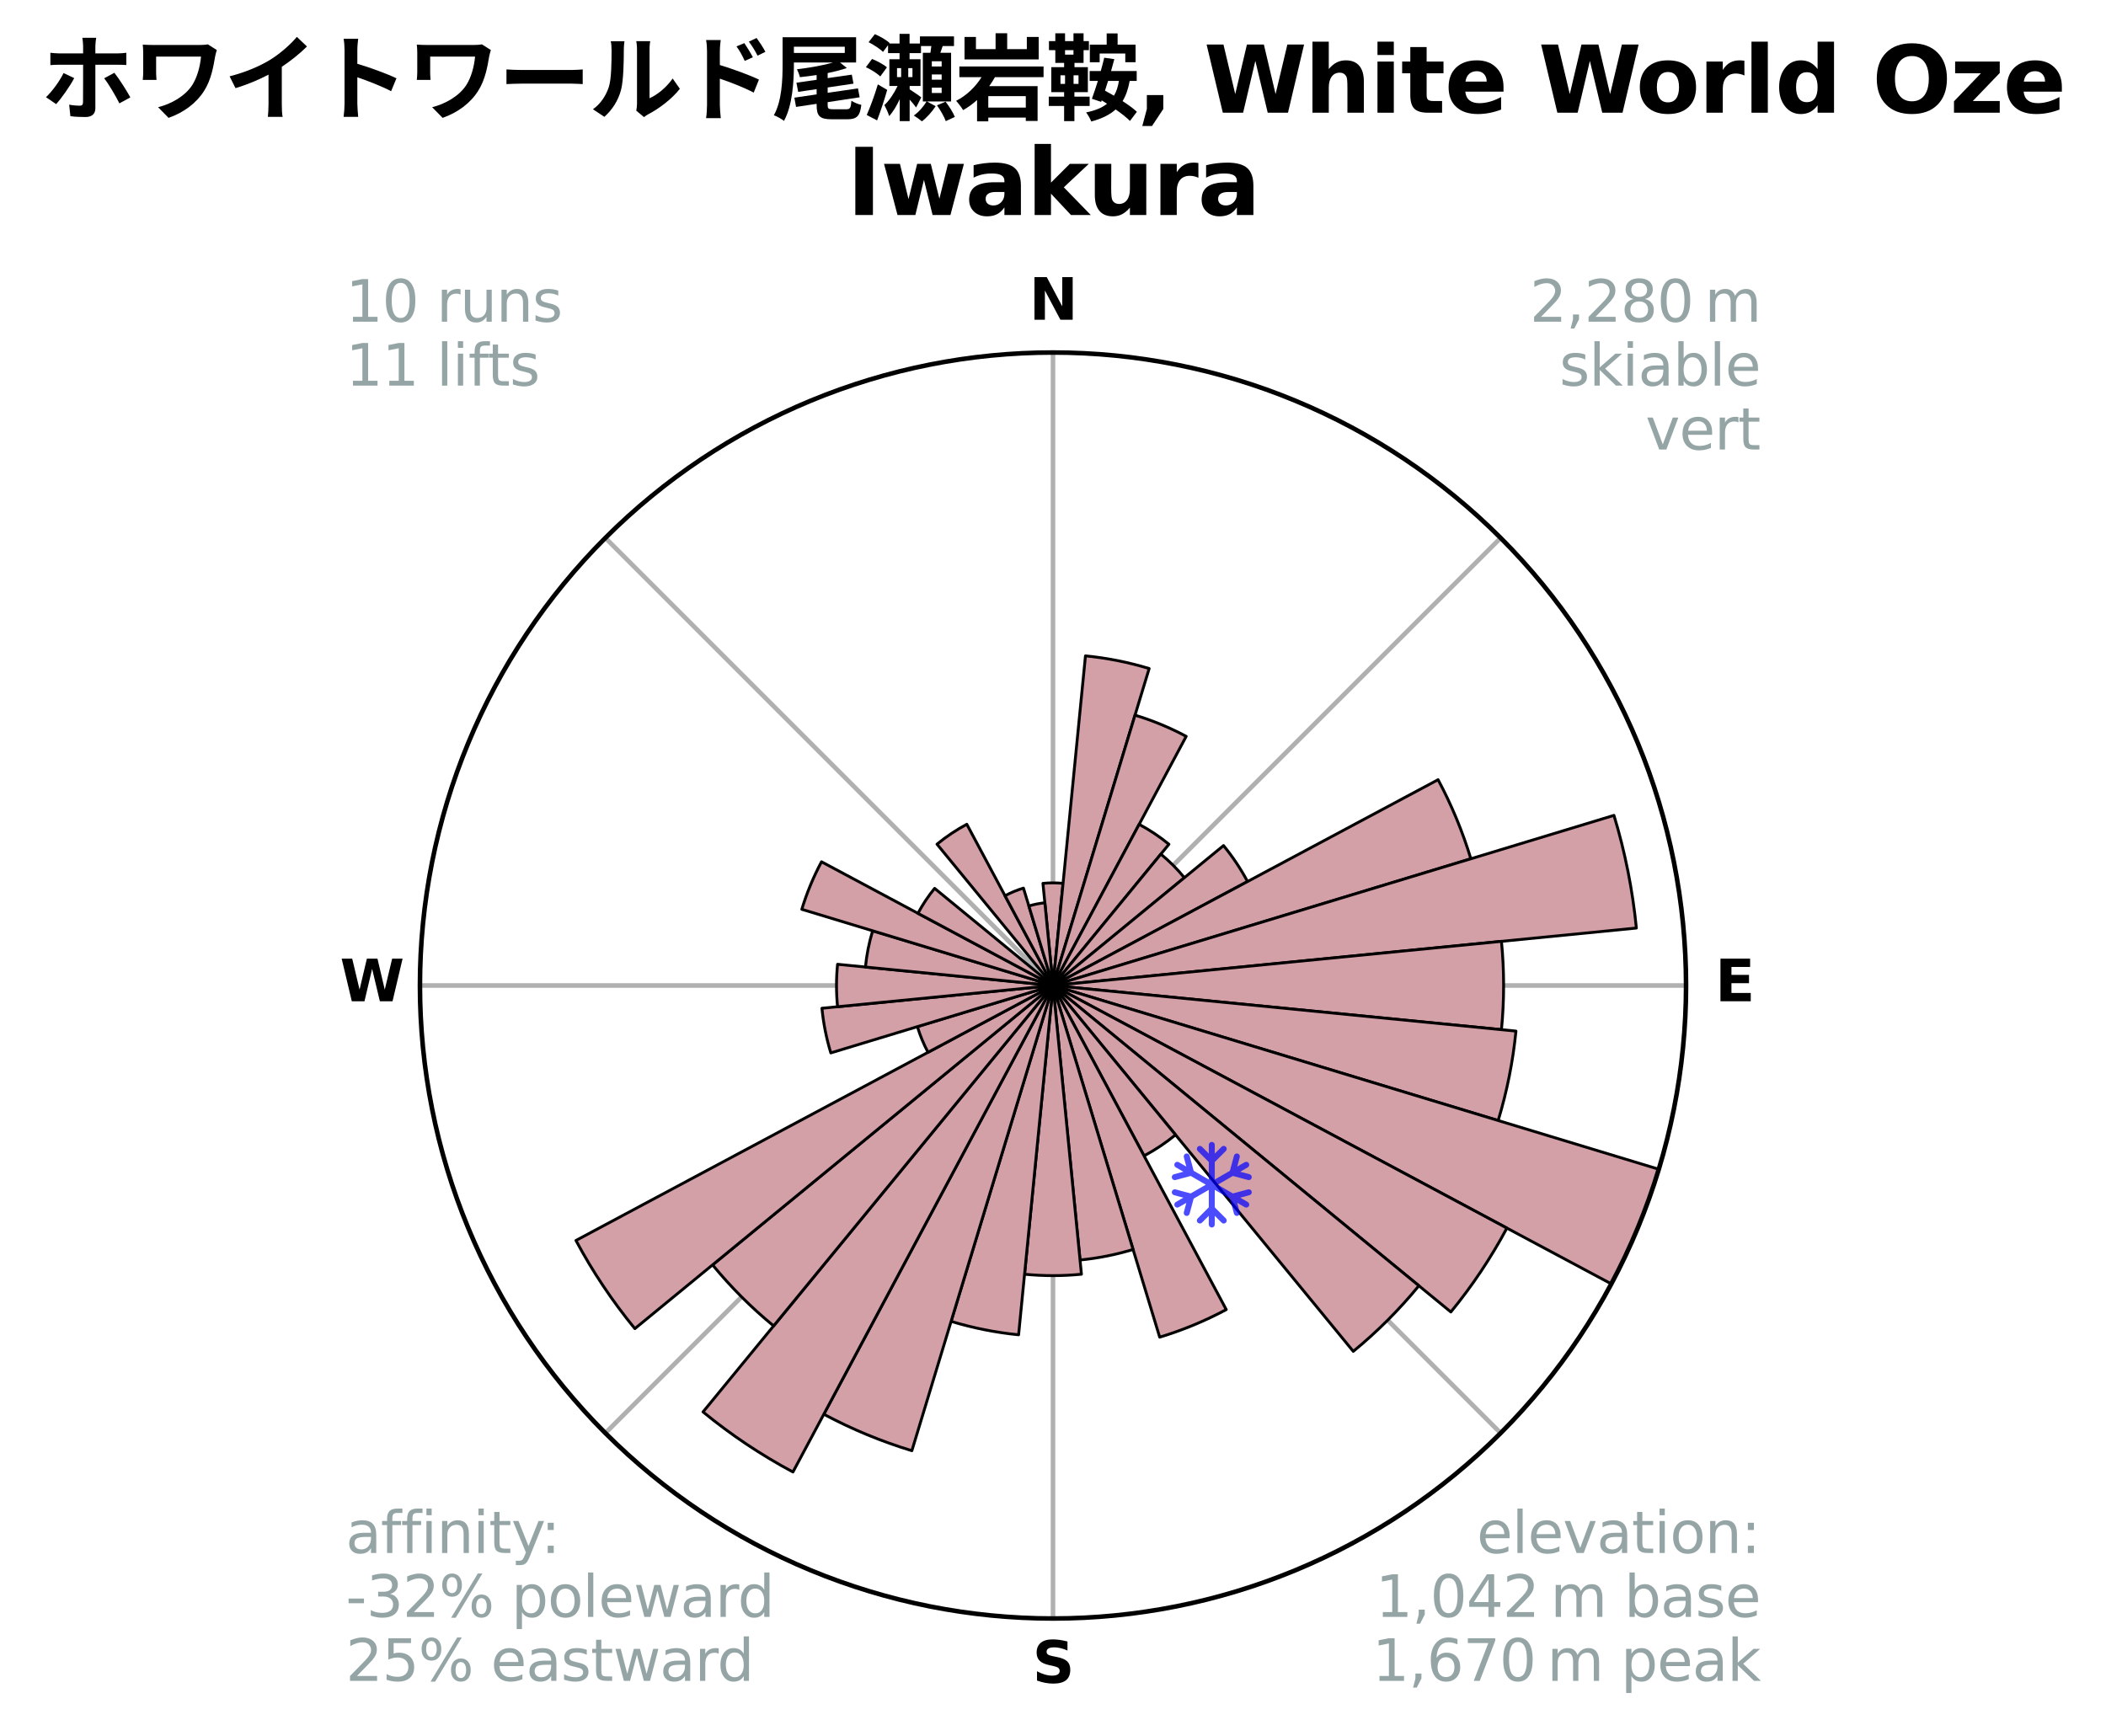<?xml version="1.0" encoding="utf-8" standalone="no"?>
<!DOCTYPE svg PUBLIC "-//W3C//DTD SVG 1.1//EN"
  "http://www.w3.org/Graphics/SVG/1.1/DTD/svg11.dtd">
<svg xmlns:xlink="http://www.w3.org/1999/xlink" width="368.865pt" height="304.049pt" viewBox="0 0 368.865 304.049" xmlns="http://www.w3.org/2000/svg" version="1.1">
 <title>Ski Rose for ホワイトワールド尾瀬岩鞍, White World Oze Iwakura</title>
 <defs>
  <style type="text/css">*{stroke-linejoin: round; stroke-linecap: butt}</style>
 </defs>
 <g id="figure_1">
  <g id="patch_1">
   <path d="M 0 304.049 
L 368.865 304.049 
L 368.865 0 
L 0 0 
z
" style="fill: #ffffff"/>
  </g>
  <g id="axes_1">
   <g id="patch_2">
    <path d="M 295.312 172.63 
C 295.312 158.069 292.444 143.65 286.872 130.198 
C 281.3 116.745 273.132 104.521 262.837 94.225 
C 252.541 83.93 240.317 75.762 226.864 70.19 
C 213.412 64.618 198.993 61.749 184.433 61.749 
C 169.872 61.749 155.453 64.618 142.001 70.19 
C 128.548 75.762 116.324 83.93 106.028 94.225 
C 95.733 104.521 87.565 116.745 81.993 130.198 
C 76.421 143.65 73.552 158.069 73.552 172.63 
C 73.552 187.19 76.421 201.609 81.993 215.061 
C 87.565 228.514 95.733 240.738 106.028 251.034 
C 116.324 261.329 128.548 269.497 142.001 275.069 
C 155.453 280.641 169.872 283.51 184.433 283.51 
C 198.993 283.51 213.412 280.641 226.864 275.069 
C 240.317 269.497 252.541 261.329 262.837 251.034 
C 273.132 240.738 281.3 228.514 286.872 215.061 
C 292.444 201.609 295.312 187.19 295.312 172.63 
M 184.433 172.63 
C 184.433 172.63 184.433 172.63 184.433 172.63 
C 184.433 172.63 184.433 172.63 184.433 172.63 
C 184.433 172.63 184.433 172.63 184.433 172.63 
C 184.433 172.63 184.433 172.63 184.433 172.63 
C 184.433 172.63 184.433 172.63 184.433 172.63 
C 184.433 172.63 184.433 172.63 184.433 172.63 
C 184.433 172.63 184.433 172.63 184.433 172.63 
C 184.433 172.63 184.433 172.63 184.433 172.63 
C 184.433 172.63 184.433 172.63 184.433 172.63 
C 184.433 172.63 184.433 172.63 184.433 172.63 
C 184.433 172.63 184.433 172.63 184.433 172.63 
C 184.433 172.63 184.433 172.63 184.433 172.63 
C 184.433 172.63 184.433 172.63 184.433 172.63 
C 184.433 172.63 184.433 172.63 184.433 172.63 
C 184.433 172.63 184.433 172.63 184.433 172.63 
C 184.433 172.63 184.433 172.63 184.433 172.63 
z
" style="fill: #ffffff"/>
   </g>
   <g id="matplotlib.axis_1">
    <g id="xtick_1">
     <g id="line2d_1">
      <path d="M 184.433 172.63 
L 184.433 61.749 
" clip-path="url(#pb8e78864be)" style="fill: none; stroke: #b0b0b0; stroke-width: 0.8; stroke-linecap: square"/>
     </g>
     <g id="text_1">
      <!-- N -->
      <g transform="translate(180.248 56.009) scale(0.1 -0.1)">
       <defs>
        <path id="DejaVuSans-Bold-4e" d="M 588 4666 
L 1931 4666 
L 3628 1466 
L 3628 4666 
L 4769 4666 
L 4769 0 
L 3425 0 
L 1728 3200 
L 1728 0 
L 588 0 
L 588 4666 
z
" transform="scale(0.016)"/>
       </defs>
       <use xlink:href="#DejaVuSans-Bold-4e"/>
      </g>
     </g>
    </g>
    <g id="xtick_2">
     <g id="line2d_2">
      <path d="M 184.433 172.63 
L 262.837 94.225 
" clip-path="url(#pb8e78864be)" style="fill: none; stroke: #b0b0b0; stroke-width: 0.8; stroke-linecap: square"/>
     </g>
    </g>
    <g id="xtick_3">
     <g id="line2d_3">
      <path d="M 184.433 172.63 
L 295.312 172.63 
" clip-path="url(#pb8e78864be)" style="fill: none; stroke: #b0b0b0; stroke-width: 0.8; stroke-linecap: square"/>
     </g>
     <g id="text_2">
      <!-- E -->
      <g transform="translate(300.397 175.389) scale(0.1 -0.1)">
       <defs>
        <path id="DejaVuSans-Bold-45" d="M 588 4666 
L 3834 4666 
L 3834 3756 
L 1791 3756 
L 1791 2888 
L 3713 2888 
L 3713 1978 
L 1791 1978 
L 1791 909 
L 3903 909 
L 3903 0 
L 588 0 
L 588 4666 
z
" transform="scale(0.016)"/>
       </defs>
       <use xlink:href="#DejaVuSans-Bold-45"/>
      </g>
     </g>
    </g>
    <g id="xtick_4">
     <g id="line2d_4">
      <path d="M 184.433 172.63 
L 262.837 251.034 
" clip-path="url(#pb8e78864be)" style="fill: none; stroke: #b0b0b0; stroke-width: 0.8; stroke-linecap: square"/>
     </g>
    </g>
    <g id="xtick_5">
     <g id="line2d_5">
      <path d="M 184.433 172.63 
L 184.433 283.51 
" clip-path="url(#pb8e78864be)" style="fill: none; stroke: #b0b0b0; stroke-width: 0.8; stroke-linecap: square"/>
     </g>
     <g id="text_3">
      <!-- S -->
      <g transform="translate(180.832 294.769) scale(0.1 -0.1)">
       <defs>
        <path id="DejaVuSans-Bold-53" d="M 3834 4519 
L 3834 3531 
Q 3450 3703 3084 3790 
Q 2719 3878 2394 3878 
Q 1963 3878 1756 3759 
Q 1550 3641 1550 3391 
Q 1550 3203 1689 3098 
Q 1828 2994 2194 2919 
L 2706 2816 
Q 3484 2659 3812 2340 
Q 4141 2022 4141 1434 
Q 4141 663 3683 286 
Q 3225 -91 2284 -91 
Q 1841 -91 1394 -6 
Q 947 78 500 244 
L 500 1259 
Q 947 1022 1364 901 
Q 1781 781 2169 781 
Q 2563 781 2772 912 
Q 2981 1044 2981 1288 
Q 2981 1506 2839 1625 
Q 2697 1744 2272 1838 
L 1806 1941 
Q 1106 2091 782 2419 
Q 459 2747 459 3303 
Q 459 4000 909 4375 
Q 1359 4750 2203 4750 
Q 2588 4750 2994 4692 
Q 3400 4634 3834 4519 
z
" transform="scale(0.016)"/>
       </defs>
       <use xlink:href="#DejaVuSans-Bold-53"/>
      </g>
     </g>
    </g>
    <g id="xtick_6">
     <g id="line2d_6">
      <path d="M 184.433 172.63 
L 106.028 251.034 
" clip-path="url(#pb8e78864be)" style="fill: none; stroke: #b0b0b0; stroke-width: 0.8; stroke-linecap: square"/>
     </g>
    </g>
    <g id="xtick_7">
     <g id="line2d_7">
      <path d="M 184.433 172.63 
L 73.552 172.63 
" clip-path="url(#pb8e78864be)" style="fill: none; stroke: #b0b0b0; stroke-width: 0.8; stroke-linecap: square"/>
     </g>
     <g id="text_4">
      <!-- W -->
      <g transform="translate(59.538 175.389) scale(0.1 -0.1)">
       <defs>
        <path id="DejaVuSans-Bold-57" d="M 191 4666 
L 1344 4666 
L 2150 1275 
L 2950 4666 
L 4109 4666 
L 4909 1275 
L 5716 4666 
L 6859 4666 
L 5759 0 
L 4372 0 
L 3525 3547 
L 2688 0 
L 1300 0 
L 191 4666 
z
" transform="scale(0.016)"/>
       </defs>
       <use xlink:href="#DejaVuSans-Bold-57"/>
      </g>
     </g>
    </g>
    <g id="xtick_8">
     <g id="line2d_8">
      <path d="M 184.433 172.63 
L 106.028 94.225 
" clip-path="url(#pb8e78864be)" style="fill: none; stroke: #b0b0b0; stroke-width: 0.8; stroke-linecap: square"/>
     </g>
    </g>
   </g>
   <g id="matplotlib.axis_2"/>
   <g id="patch_3">
    <path d="M 184.433 172.63 
C 184.433 172.63 184.433 172.63 184.433 172.63 
C 184.433 172.63 184.433 172.63 184.433 172.63 
L 186.194 154.74 
C 185.609 154.682 185.021 154.653 184.433 154.653 
C 183.844 154.653 183.256 154.682 182.671 154.74 
z
" clip-path="url(#pb8e78864be)" style="fill: #d4a0a7; stroke: #000000; stroke-width: 0.5; stroke-linejoin: miter"/>
   </g>
   <g id="patch_4">
    <path d="M 184.433 172.63 
C 184.433 172.63 184.433 172.63 184.433 172.63 
C 184.433 172.63 184.433 172.63 184.433 172.63 
L 201.275 117.106 
C 199.458 116.555 197.615 116.093 195.752 115.722 
C 193.889 115.352 192.01 115.073 190.12 114.887 
z
" clip-path="url(#pb8e78864be)" style="fill: #d4a0a7; stroke: #000000; stroke-width: 0.5; stroke-linejoin: miter"/>
   </g>
   <g id="patch_5">
    <path d="M 184.433 172.63 
C 184.433 172.63 184.433 172.63 184.433 172.63 
C 184.433 172.63 184.433 172.63 184.433 172.63 
L 207.761 128.985 
C 206.332 128.222 204.867 127.529 203.371 126.909 
C 201.874 126.289 200.348 125.743 198.798 125.273 
z
" clip-path="url(#pb8e78864be)" style="fill: #d4a0a7; stroke: #000000; stroke-width: 0.5; stroke-linejoin: miter"/>
   </g>
   <g id="patch_6">
    <path d="M 184.433 172.63 
C 184.433 172.63 184.433 172.63 184.433 172.63 
C 184.433 172.63 184.433 172.63 184.433 172.63 
L 204.738 147.887 
C 203.928 147.222 203.086 146.598 202.215 146.016 
C 201.344 145.434 200.445 144.895 199.521 144.401 
z
" clip-path="url(#pb8e78864be)" style="fill: #d4a0a7; stroke: #000000; stroke-width: 0.5; stroke-linejoin: miter"/>
   </g>
   <g id="patch_7">
    <path d="M 184.433 172.63 
C 184.433 172.63 184.433 172.63 184.433 172.63 
C 184.433 172.63 184.433 172.63 184.433 172.63 
L 207.445 153.743 
C 206.827 152.99 206.172 152.268 205.483 151.579 
C 204.794 150.89 204.072 150.235 203.319 149.617 
z
" clip-path="url(#pb8e78864be)" style="fill: #d4a0a7; stroke: #000000; stroke-width: 0.5; stroke-linejoin: miter"/>
   </g>
   <g id="patch_8">
    <path d="M 184.433 172.63 
C 184.433 172.63 184.433 172.63 184.433 172.63 
C 184.433 172.63 184.433 172.63 184.433 172.63 
L 218.507 154.416 
C 217.911 153.301 217.261 152.215 216.558 151.164 
C 215.855 150.112 215.102 149.096 214.299 148.118 
z
" clip-path="url(#pb8e78864be)" style="fill: #d4a0a7; stroke: #000000; stroke-width: 0.5; stroke-linejoin: miter"/>
   </g>
   <g id="patch_9">
    <path d="M 184.433 172.63 
C 184.433 172.63 184.433 172.63 184.433 172.63 
C 184.433 172.63 184.433 172.63 184.433 172.63 
L 257.618 150.429 
C 256.891 148.034 256.047 145.675 255.089 143.362 
C 254.131 141.05 253.06 138.786 251.88 136.578 
z
" clip-path="url(#pb8e78864be)" style="fill: #d4a0a7; stroke: #000000; stroke-width: 0.5; stroke-linejoin: miter"/>
   </g>
   <g id="patch_10">
    <path d="M 184.433 172.63 
C 184.433 172.63 184.433 172.63 184.433 172.63 
C 184.433 172.63 184.433 172.63 184.433 172.63 
L 286.61 162.566 
C 286.28 159.222 285.787 155.895 285.131 152.599 
C 284.476 149.303 283.659 146.041 282.683 142.826 
z
" clip-path="url(#pb8e78864be)" style="fill: #d4a0a7; stroke: #000000; stroke-width: 0.5; stroke-linejoin: miter"/>
   </g>
   <g id="patch_11">
    <path d="M 184.433 172.63 
C 184.433 172.63 184.433 172.63 184.433 172.63 
C 184.433 172.63 184.433 172.63 184.433 172.63 
L 262.978 180.366 
C 263.232 177.795 263.358 175.213 263.358 172.63 
C 263.358 170.046 263.232 167.464 262.978 164.893 
z
" clip-path="url(#pb8e78864be)" style="fill: #d4a0a7; stroke: #000000; stroke-width: 0.5; stroke-linejoin: miter"/>
   </g>
   <g id="patch_12">
    <path d="M 184.433 172.63 
C 184.433 172.63 184.433 172.63 184.433 172.63 
C 184.433 172.63 184.433 172.63 184.433 172.63 
L 262.403 196.282 
C 263.177 193.729 263.825 191.141 264.346 188.525 
C 264.866 185.91 265.258 183.27 265.519 180.616 
z
" clip-path="url(#pb8e78864be)" style="fill: #d4a0a7; stroke: #000000; stroke-width: 0.5; stroke-linejoin: miter"/>
   </g>
   <g id="patch_13">
    <path d="M 184.433 172.63 
C 184.433 172.63 184.433 172.63 184.433 172.63 
C 184.433 172.63 184.433 172.63 184.433 172.63 
L 282.22 224.898 
C 283.931 221.697 285.483 218.414 286.872 215.061 
C 288.261 211.708 289.485 208.289 290.538 204.816 
z
" clip-path="url(#pb8e78864be)" style="fill: #d4a0a7; stroke: #000000; stroke-width: 0.5; stroke-linejoin: miter"/>
   </g>
   <g id="patch_14">
    <path d="M 184.433 172.63 
C 184.433 172.63 184.433 172.63 184.433 172.63 
C 184.433 172.63 184.433 172.63 184.433 172.63 
L 254.114 229.816 
C 255.986 227.535 257.745 225.164 259.384 222.71 
C 261.023 220.257 262.541 217.725 263.932 215.123 
z
" clip-path="url(#pb8e78864be)" style="fill: #d4a0a7; stroke: #000000; stroke-width: 0.5; stroke-linejoin: miter"/>
   </g>
   <g id="patch_15">
    <path d="M 184.433 172.63 
C 184.433 172.63 184.433 172.63 184.433 172.63 
C 184.433 172.63 184.433 172.63 184.433 172.63 
L 237.026 236.715 
C 239.123 234.993 241.135 233.17 243.054 231.251 
C 244.973 229.332 246.796 227.32 248.518 225.223 
z
" clip-path="url(#pb8e78864be)" style="fill: #d4a0a7; stroke: #000000; stroke-width: 0.5; stroke-linejoin: miter"/>
   </g>
   <g id="patch_16">
    <path d="M 184.433 172.63 
C 184.433 172.63 184.433 172.63 184.433 172.63 
C 184.433 172.63 184.433 172.63 184.433 172.63 
L 200.382 202.469 
C 201.359 201.947 202.309 201.377 203.23 200.762 
C 204.151 200.147 205.041 199.487 205.897 198.784 
z
" clip-path="url(#pb8e78864be)" style="fill: #d4a0a7; stroke: #000000; stroke-width: 0.5; stroke-linejoin: miter"/>
   </g>
   <g id="patch_17">
    <path d="M 184.433 172.63 
C 184.433 172.63 184.433 172.63 184.433 172.63 
C 184.433 172.63 184.433 172.63 184.433 172.63 
L 203.119 234.229 
C 205.135 233.618 207.12 232.907 209.066 232.101 
C 211.013 231.295 212.919 230.393 214.777 229.4 
z
" clip-path="url(#pb8e78864be)" style="fill: #d4a0a7; stroke: #000000; stroke-width: 0.5; stroke-linejoin: miter"/>
   </g>
   <g id="patch_18">
    <path d="M 184.433 172.63 
C 184.433 172.63 184.433 172.63 184.433 172.63 
C 184.433 172.63 184.433 172.63 184.433 172.63 
L 189.168 220.714 
C 190.742 220.559 192.308 220.327 193.859 220.019 
C 195.41 219.71 196.945 219.326 198.458 218.867 
z
" clip-path="url(#pb8e78864be)" style="fill: #d4a0a7; stroke: #000000; stroke-width: 0.5; stroke-linejoin: miter"/>
   </g>
   <g id="patch_19">
    <path d="M 184.433 172.63 
C 184.433 172.63 184.433 172.63 184.433 172.63 
C 184.433 172.63 184.433 172.63 184.433 172.63 
L 179.451 223.203 
C 181.107 223.366 182.769 223.448 184.433 223.448 
C 186.096 223.448 187.758 223.366 189.414 223.203 
z
" clip-path="url(#pb8e78864be)" style="fill: #d4a0a7; stroke: #000000; stroke-width: 0.5; stroke-linejoin: miter"/>
   </g>
   <g id="patch_20">
    <path d="M 184.433 172.63 
C 184.433 172.63 184.433 172.63 184.433 172.63 
C 184.433 172.63 184.433 172.63 184.433 172.63 
L 166.586 231.462 
C 168.512 232.046 170.465 232.535 172.438 232.928 
C 174.412 233.32 176.404 233.616 178.406 233.813 
z
" clip-path="url(#pb8e78864be)" style="fill: #d4a0a7; stroke: #000000; stroke-width: 0.5; stroke-linejoin: miter"/>
   </g>
   <g id="patch_21">
    <path d="M 184.433 172.63 
C 184.433 172.63 184.433 172.63 184.433 172.63 
C 184.433 172.63 184.433 172.63 184.433 172.63 
L 144.291 247.729 
C 146.749 249.042 149.27 250.235 151.846 251.301 
C 154.421 252.368 157.046 253.308 159.714 254.117 
z
" clip-path="url(#pb8e78864be)" style="fill: #d4a0a7; stroke: #000000; stroke-width: 0.5; stroke-linejoin: miter"/>
   </g>
   <g id="patch_22">
    <path d="M 184.433 172.63 
C 184.433 172.63 184.433 172.63 184.433 172.63 
C 184.433 172.63 184.433 172.63 184.433 172.63 
L 123.133 247.323 
C 125.578 249.33 128.12 251.215 130.749 252.972 
C 133.379 254.729 136.094 256.356 138.883 257.847 
z
" clip-path="url(#pb8e78864be)" style="fill: #d4a0a7; stroke: #000000; stroke-width: 0.5; stroke-linejoin: miter"/>
   </g>
   <g id="patch_23">
    <path d="M 184.433 172.63 
C 184.433 172.63 184.433 172.63 184.433 172.63 
C 184.433 172.63 184.433 172.63 184.433 172.63 
L 124.805 221.565 
C 126.406 223.516 128.103 225.388 129.888 227.174 
C 131.674 228.959 133.546 230.656 135.497 232.257 
z
" clip-path="url(#pb8e78864be)" style="fill: #d4a0a7; stroke: #000000; stroke-width: 0.5; stroke-linejoin: miter"/>
   </g>
   <g id="patch_24">
    <path d="M 184.433 172.63 
C 184.433 172.63 184.433 172.63 184.433 172.63 
C 184.433 172.63 184.433 172.63 184.433 172.63 
L 100.878 217.291 
C 102.339 220.025 103.935 222.687 105.657 225.265 
C 107.38 227.844 109.229 230.336 111.196 232.733 
z
" clip-path="url(#pb8e78864be)" style="fill: #d4a0a7; stroke: #000000; stroke-width: 0.5; stroke-linejoin: miter"/>
   </g>
   <g id="patch_25">
    <path d="M 184.433 172.63 
C 184.433 172.63 184.433 172.63 184.433 172.63 
C 184.433 172.63 184.433 172.63 184.433 172.63 
L 160.68 179.835 
C 160.916 180.612 161.19 181.378 161.501 182.128 
C 161.812 182.879 162.159 183.614 162.542 184.33 
z
" clip-path="url(#pb8e78864be)" style="fill: #d4a0a7; stroke: #000000; stroke-width: 0.5; stroke-linejoin: miter"/>
   </g>
   <g id="patch_26">
    <path d="M 184.433 172.63 
C 184.433 172.63 184.433 172.63 184.433 172.63 
C 184.433 172.63 184.433 172.63 184.433 172.63 
L 143.961 176.616 
C 144.091 177.94 144.286 179.258 144.546 180.563 
C 144.806 181.869 145.129 183.161 145.516 184.435 
z
" clip-path="url(#pb8e78864be)" style="fill: #d4a0a7; stroke: #000000; stroke-width: 0.5; stroke-linejoin: miter"/>
   </g>
   <g id="patch_27">
    <path d="M 184.433 172.63 
C 184.433 172.63 184.433 172.63 184.433 172.63 
C 184.433 172.63 184.433 172.63 184.433 172.63 
L 146.698 168.913 
C 146.576 170.148 146.515 171.388 146.515 172.63 
C 146.515 173.871 146.576 175.111 146.698 176.346 
z
" clip-path="url(#pb8e78864be)" style="fill: #d4a0a7; stroke: #000000; stroke-width: 0.5; stroke-linejoin: miter"/>
   </g>
   <g id="patch_28">
    <path d="M 184.433 172.63 
C 184.433 172.63 184.433 172.63 184.433 172.63 
C 184.433 172.63 184.433 172.63 184.433 172.63 
L 152.843 163.047 
C 152.53 164.081 152.267 165.13 152.056 166.189 
C 151.846 167.249 151.687 168.319 151.581 169.394 
z
" clip-path="url(#pb8e78864be)" style="fill: #d4a0a7; stroke: #000000; stroke-width: 0.5; stroke-linejoin: miter"/>
   </g>
   <g id="patch_29">
    <path d="M 184.433 172.63 
C 184.433 172.63 184.433 172.63 184.433 172.63 
C 184.433 172.63 184.433 172.63 184.433 172.63 
L 143.886 150.957 
C 143.177 152.284 142.533 153.645 141.957 155.036 
C 141.381 156.426 140.874 157.844 140.437 159.284 
z
" clip-path="url(#pb8e78864be)" style="fill: #d4a0a7; stroke: #000000; stroke-width: 0.5; stroke-linejoin: miter"/>
   </g>
   <g id="patch_30">
    <path d="M 184.433 172.63 
C 184.433 172.63 184.433 172.63 184.433 172.63 
C 184.433 172.63 184.433 172.63 184.433 172.63 
L 163.699 155.614 
C 163.142 156.293 162.619 156.998 162.131 157.728 
C 161.643 158.458 161.192 159.212 160.778 159.986 
z
" clip-path="url(#pb8e78864be)" style="fill: #d4a0a7; stroke: #000000; stroke-width: 0.5; stroke-linejoin: miter"/>
   </g>
   <g id="patch_31">
    <path d="M 184.433 172.63 
C 184.433 172.63 184.433 172.63 184.433 172.63 
C 184.433 172.63 184.433 172.63 184.433 172.63 
L 184.433 172.63 
C 184.433 172.63 184.433 172.63 184.433 172.63 
C 184.433 172.63 184.433 172.63 184.433 172.63 
z
" clip-path="url(#pb8e78864be)" style="fill: #d4a0a7; stroke: #000000; stroke-width: 0.5; stroke-linejoin: miter"/>
   </g>
   <g id="patch_32">
    <path d="M 184.433 172.63 
C 184.433 172.63 184.433 172.63 184.433 172.63 
C 184.433 172.63 184.433 172.63 184.433 172.63 
L 169.336 144.386 
C 168.412 144.88 167.512 145.419 166.64 146.002 
C 165.769 146.584 164.926 147.209 164.116 147.874 
z
" clip-path="url(#pb8e78864be)" style="fill: #d4a0a7; stroke: #000000; stroke-width: 0.5; stroke-linejoin: miter"/>
   </g>
   <g id="patch_33">
    <path d="M 184.433 172.63 
C 184.433 172.63 184.433 172.63 184.433 172.63 
C 184.433 172.63 184.433 172.63 184.433 172.63 
L 179.257 155.569 
C 178.699 155.738 178.149 155.935 177.61 156.158 
C 177.071 156.382 176.543 156.631 176.028 156.906 
z
" clip-path="url(#pb8e78864be)" style="fill: #d4a0a7; stroke: #000000; stroke-width: 0.5; stroke-linejoin: miter"/>
   </g>
   <g id="patch_34">
    <path d="M 184.433 172.63 
C 184.433 172.63 184.433 172.63 184.433 172.63 
C 184.433 172.63 184.433 172.63 184.433 172.63 
L 183.006 158.143 
C 182.532 158.19 182.06 158.26 181.593 158.352 
C 181.125 158.445 180.663 158.561 180.207 158.7 
z
" clip-path="url(#pb8e78864be)" style="fill: #d4a0a7; stroke: #000000; stroke-width: 0.5; stroke-linejoin: miter"/>
   </g>
   <g id="PathCollection_1">
    <defs>
     <path id="mf01324399c" d="M 0.194 7.414 
L 0.194 7.414 
C 0.055 7.414 -0.078 7.359 -0.176 7.261 
C -0.274 7.163 -0.33 7.03 -0.33 6.891 
L -0.33 5.365 
L -1.528 6.564 
L -1.528 6.564 
C -1.577 6.613 -1.635 6.651 -1.698 6.678 
C -1.762 6.704 -1.83 6.718 -1.899 6.718 
C -1.968 6.718 -2.036 6.704 -2.1 6.678 
C -2.163 6.651 -2.221 6.613 -2.27 6.564 
L -2.27 6.564 
C -2.318 6.515 -2.357 6.458 -2.383 6.394 
C -2.41 6.33 -2.423 6.262 -2.423 6.193 
C -2.423 6.124 -2.41 6.056 -2.383 5.993 
C -2.357 5.929 -2.318 5.871 -2.27 5.823 
L -0.33 3.884 
L -0.33 0.821 
L -2.981 2.352 
L -3.692 5.001 
L -3.692 5.001 
C -3.728 5.135 -3.815 5.25 -3.935 5.319 
C -4.055 5.389 -4.198 5.408 -4.332 5.372 
L -4.332 5.372 
C -4.466 5.336 -4.581 5.249 -4.65 5.129 
C -4.719 5.009 -4.738 4.866 -4.703 4.732 
L -4.263 3.093 
L -5.586 3.856 
L -5.586 3.856 
C -5.645 3.89 -5.711 3.913 -5.779 3.922 
C -5.847 3.931 -5.916 3.926 -5.983 3.909 
C -6.049 3.891 -6.111 3.86 -6.166 3.818 
C -6.221 3.777 -6.266 3.724 -6.301 3.665 
L -6.301 3.665 
C -6.335 3.605 -6.358 3.54 -6.367 3.471 
C -6.375 3.403 -6.371 3.334 -6.353 3.267 
C -6.335 3.201 -6.304 3.139 -6.263 3.084 
C -6.221 3.03 -6.168 2.984 -6.109 2.95 
L -4.786 2.187 
L -6.425 1.747 
L -6.425 1.747 
C -6.559 1.711 -6.673 1.623 -6.743 1.503 
C -6.812 1.383 -6.831 1.24 -6.795 1.106 
L -6.795 1.106 
C -6.777 1.04 -6.747 0.978 -6.705 0.923 
C -6.663 0.869 -6.611 0.823 -6.551 0.789 
C -6.491 0.754 -6.426 0.732 -6.357 0.723 
C -6.289 0.715 -6.22 0.719 -6.154 0.737 
L -3.505 1.447 
L -0.852 -0.085 
L -3.504 -1.616 
L -6.154 -0.906 
L -6.154 -0.906 
C -6.22 -0.888 -6.289 -0.883 -6.358 -0.892 
C -6.426 -0.901 -6.492 -0.924 -6.551 -0.958 
C -6.611 -0.992 -6.663 -1.038 -6.705 -1.093 
C -6.747 -1.148 -6.778 -1.21 -6.795 -1.276 
L -6.795 -1.276 
C -6.831 -1.41 -6.812 -1.553 -6.743 -1.673 
C -6.673 -1.793 -6.559 -1.881 -6.425 -1.917 
L -4.786 -2.355 
L -6.109 -3.12 
L -6.109 -3.12 
C -6.229 -3.189 -6.316 -3.303 -6.352 -3.437 
C -6.388 -3.571 -6.37 -3.713 -6.301 -3.834 
L -6.301 -3.834 
C -6.266 -3.893 -6.221 -3.945 -6.166 -3.987 
C -6.112 -4.029 -6.049 -4.06 -5.983 -4.078 
C -5.917 -4.096 -5.847 -4.1 -5.779 -4.091 
C -5.711 -4.082 -5.645 -4.06 -5.586 -4.026 
L -4.263 -3.261 
L -4.703 -4.9 
L -4.703 -4.9 
C -4.738 -5.034 -4.719 -5.177 -4.65 -5.297 
C -4.581 -5.417 -4.466 -5.505 -4.332 -5.541 
L -4.332 -5.541 
C -4.198 -5.576 -4.056 -5.558 -3.936 -5.488 
C -3.816 -5.419 -3.728 -5.305 -3.692 -5.171 
L -2.982 -2.522 
L -0.329 -0.99 
L -0.329 -4.052 
L -2.269 -5.992 
L -2.269 -5.992 
C -2.318 -6.04 -2.357 -6.098 -2.383 -6.162 
C -2.41 -6.225 -2.423 -6.293 -2.423 -6.362 
C -2.423 -6.431 -2.41 -6.499 -2.383 -6.563 
C -2.357 -6.626 -2.318 -6.684 -2.269 -6.733 
L -2.269 -6.733 
C -2.221 -6.782 -2.163 -6.82 -2.1 -6.847 
C -2.036 -6.873 -1.968 -6.887 -1.899 -6.887 
C -1.83 -6.887 -1.762 -6.873 -1.698 -6.847 
C -1.635 -6.82 -1.577 -6.782 -1.528 -6.733 
L -0.329 -5.534 
L -0.329 -7.06 
L -0.329 -7.06 
C -0.329 -7.198 -0.274 -7.332 -0.176 -7.43 
C -0.078 -7.528 0.055 -7.583 0.194 -7.583 
L 0.194 -7.583 
C 0.332 -7.583 0.466 -7.528 0.564 -7.43 
C 0.662 -7.332 0.717 -7.198 0.717 -7.06 
L 0.717 -5.534 
L 1.916 -6.733 
L 1.916 -6.733 
C 1.964 -6.782 2.022 -6.82 2.086 -6.847 
C 2.149 -6.873 2.218 -6.887 2.286 -6.887 
C 2.355 -6.887 2.423 -6.873 2.487 -6.847 
C 2.551 -6.82 2.608 -6.782 2.657 -6.733 
L 2.657 -6.733 
C 2.706 -6.684 2.744 -6.626 2.771 -6.563 
C 2.797 -6.499 2.811 -6.431 2.811 -6.362 
C 2.811 -6.293 2.797 -6.225 2.771 -6.162 
C 2.744 -6.098 2.706 -6.04 2.657 -5.992 
L 0.717 -4.052 
L 0.717 -0.991 
L 3.369 -2.523 
L 4.079 -5.171 
L 4.079 -5.171 
C 4.115 -5.305 4.203 -5.419 4.323 -5.488 
C 4.443 -5.558 4.586 -5.576 4.72 -5.541 
L 4.72 -5.541 
C 4.854 -5.505 4.968 -5.417 5.038 -5.297 
C 5.107 -5.177 5.126 -5.034 5.09 -4.9 
L 4.65 -3.263 
L 5.973 -4.026 
L 5.973 -4.026 
C 6.033 -4.06 6.098 -4.082 6.167 -4.091 
C 6.235 -4.1 6.304 -4.096 6.37 -4.078 
C 6.437 -4.06 6.499 -4.029 6.554 -3.987 
C 6.608 -3.945 6.654 -3.893 6.688 -3.833 
L 6.688 -3.833 
C 6.757 -3.713 6.776 -3.571 6.74 -3.437 
C 6.704 -3.303 6.616 -3.189 6.496 -3.12 
L 5.173 -2.355 
L 6.812 -1.917 
L 6.812 -1.917 
C 6.946 -1.881 7.061 -1.793 7.13 -1.673 
C 7.2 -1.553 7.219 -1.41 7.183 -1.276 
L 7.183 -1.276 
C 7.165 -1.21 7.134 -1.147 7.093 -1.093 
C 7.051 -1.038 6.998 -0.992 6.939 -0.958 
C 6.879 -0.923 6.813 -0.901 6.745 -0.892 
C 6.677 -0.883 6.608 -0.888 6.541 -0.906 
L 3.891 -1.616 
L 1.239 -0.085 
L 3.893 1.447 
L 6.541 0.737 
L 6.541 0.737 
C 6.675 0.701 6.818 0.72 6.938 0.789 
C 7.058 0.859 7.145 0.973 7.181 1.106 
L 7.181 1.106 
C 7.217 1.24 7.198 1.383 7.129 1.503 
C 7.06 1.623 6.946 1.711 6.812 1.747 
L 5.173 2.187 
L 6.496 2.95 
L 6.496 2.95 
C 6.556 2.984 6.608 3.03 6.65 3.085 
C 6.691 3.139 6.722 3.201 6.74 3.268 
C 6.758 3.334 6.762 3.404 6.753 3.472 
C 6.744 3.54 6.721 3.606 6.687 3.665 
L 6.687 3.665 
C 6.617 3.785 6.503 3.872 6.369 3.908 
C 6.236 3.944 6.093 3.925 5.973 3.856 
L 4.65 3.091 
L 5.089 4.732 
L 5.089 4.732 
C 5.125 4.866 5.106 5.008 5.037 5.128 
C 4.967 5.248 4.853 5.336 4.72 5.372 
L 4.72 5.372 
C 4.586 5.408 4.443 5.389 4.323 5.319 
C 4.203 5.25 4.115 5.136 4.079 5.002 
L 3.368 2.352 
L 0.717 0.821 
L 0.717 3.884 
L 2.657 5.823 
L 2.657 5.823 
C 2.706 5.871 2.745 5.929 2.771 5.993 
C 2.797 6.056 2.811 6.125 2.811 6.193 
C 2.811 6.262 2.797 6.331 2.771 6.394 
C 2.745 6.458 2.706 6.515 2.657 6.564 
L 2.657 6.564 
C 2.608 6.613 2.551 6.652 2.487 6.678 
C 2.424 6.704 2.355 6.718 2.286 6.718 
C 2.218 6.718 2.149 6.704 2.086 6.678 
C 2.022 6.652 1.965 6.613 1.916 6.564 
L 0.717 5.365 
L 0.717 6.891 
L 0.717 6.891 
C 0.717 7.03 0.662 7.163 0.564 7.261 
C 0.466 7.359 0.333 7.414 0.194 7.414 
L 0.194 7.414 
z
"/>
    </defs>
    <g clip-path="url(#pb8e78864be)">
     <use xlink:href="#mf01324399c" x="212.05" y="207.606" style="fill: #0000ff; fill-opacity: 0.7"/>
    </g>
   </g>
   <g id="patch_35">
    <path d="M 184.433 61.749 
C 169.872 61.749 155.453 64.618 142.001 70.19 
C 128.548 75.762 116.324 83.93 106.028 94.225 
C 95.733 104.521 87.565 116.745 81.993 130.198 
C 76.421 143.65 73.552 158.069 73.552 172.63 
C 73.552 187.19 76.421 201.609 81.993 215.061 
C 87.565 228.514 95.733 240.738 106.028 251.034 
C 116.324 261.329 128.548 269.497 142.001 275.069 
C 155.453 280.641 169.872 283.51 184.433 283.51 
C 198.993 283.51 213.412 280.641 226.864 275.069 
C 240.317 269.497 252.541 261.329 262.837 251.034 
C 273.132 240.738 281.3 228.514 286.872 215.061 
C 292.444 201.609 295.312 187.19 295.312 172.63 
C 295.312 158.069 292.444 143.65 286.872 130.198 
C 281.3 116.745 273.132 104.521 262.837 94.225 
C 252.541 83.93 240.317 75.762 226.864 70.19 
C 213.412 64.618 198.993 61.749 184.433 61.749 
" style="fill: none; stroke: #000000; stroke-width: 0.8; stroke-linejoin: miter; stroke-linecap: square"/>
   </g>
   <g id="text_5">
    <!-- 10 runs -->
    <g style="fill: #95a5a6" transform="translate(60.554 56.35) scale(0.1 -0.1)">
     <defs>
      <path id="DejaVuSans-31" d="M 794 531 
L 1825 531 
L 1825 4091 
L 703 3866 
L 703 4441 
L 1819 4666 
L 2450 4666 
L 2450 531 
L 3481 531 
L 3481 0 
L 794 0 
L 794 531 
z
" transform="scale(0.016)"/>
      <path id="DejaVuSans-30" d="M 2034 4250 
Q 1547 4250 1301 3770 
Q 1056 3291 1056 2328 
Q 1056 1369 1301 889 
Q 1547 409 2034 409 
Q 2525 409 2770 889 
Q 3016 1369 3016 2328 
Q 3016 3291 2770 3770 
Q 2525 4250 2034 4250 
z
M 2034 4750 
Q 2819 4750 3233 4129 
Q 3647 3509 3647 2328 
Q 3647 1150 3233 529 
Q 2819 -91 2034 -91 
Q 1250 -91 836 529 
Q 422 1150 422 2328 
Q 422 3509 836 4129 
Q 1250 4750 2034 4750 
z
" transform="scale(0.016)"/>
      <path id="DejaVuSans-20" transform="scale(0.016)"/>
      <path id="DejaVuSans-72" d="M 2631 2963 
Q 2534 3019 2420 3045 
Q 2306 3072 2169 3072 
Q 1681 3072 1420 2755 
Q 1159 2438 1159 1844 
L 1159 0 
L 581 0 
L 581 3500 
L 1159 3500 
L 1159 2956 
Q 1341 3275 1631 3429 
Q 1922 3584 2338 3584 
Q 2397 3584 2469 3576 
Q 2541 3569 2628 3553 
L 2631 2963 
z
" transform="scale(0.016)"/>
      <path id="DejaVuSans-75" d="M 544 1381 
L 544 3500 
L 1119 3500 
L 1119 1403 
Q 1119 906 1312 657 
Q 1506 409 1894 409 
Q 2359 409 2629 706 
Q 2900 1003 2900 1516 
L 2900 3500 
L 3475 3500 
L 3475 0 
L 2900 0 
L 2900 538 
Q 2691 219 2414 64 
Q 2138 -91 1772 -91 
Q 1169 -91 856 284 
Q 544 659 544 1381 
z
M 1991 3584 
L 1991 3584 
z
" transform="scale(0.016)"/>
      <path id="DejaVuSans-6e" d="M 3513 2113 
L 3513 0 
L 2938 0 
L 2938 2094 
Q 2938 2591 2744 2837 
Q 2550 3084 2163 3084 
Q 1697 3084 1428 2787 
Q 1159 2491 1159 1978 
L 1159 0 
L 581 0 
L 581 3500 
L 1159 3500 
L 1159 2956 
Q 1366 3272 1645 3428 
Q 1925 3584 2291 3584 
Q 2894 3584 3203 3211 
Q 3513 2838 3513 2113 
z
" transform="scale(0.016)"/>
      <path id="DejaVuSans-73" d="M 2834 3397 
L 2834 2853 
Q 2591 2978 2328 3040 
Q 2066 3103 1784 3103 
Q 1356 3103 1142 2972 
Q 928 2841 928 2578 
Q 928 2378 1081 2264 
Q 1234 2150 1697 2047 
L 1894 2003 
Q 2506 1872 2764 1633 
Q 3022 1394 3022 966 
Q 3022 478 2636 193 
Q 2250 -91 1575 -91 
Q 1294 -91 989 -36 
Q 684 19 347 128 
L 347 722 
Q 666 556 975 473 
Q 1284 391 1588 391 
Q 1994 391 2212 530 
Q 2431 669 2431 922 
Q 2431 1156 2273 1281 
Q 2116 1406 1581 1522 
L 1381 1569 
Q 847 1681 609 1914 
Q 372 2147 372 2553 
Q 372 3047 722 3315 
Q 1072 3584 1716 3584 
Q 2034 3584 2315 3537 
Q 2597 3491 2834 3397 
z
" transform="scale(0.016)"/>
     </defs>
     <use xlink:href="#DejaVuSans-31"/>
     <use xlink:href="#DejaVuSans-30" x="63.623"/>
     <use xlink:href="#DejaVuSans-20" x="127.246"/>
     <use xlink:href="#DejaVuSans-72" x="159.033"/>
     <use xlink:href="#DejaVuSans-75" x="200.146"/>
     <use xlink:href="#DejaVuSans-6e" x="263.525"/>
     <use xlink:href="#DejaVuSans-73" x="326.904"/>
    </g>
    <!-- 11 lifts -->
    <g style="fill: #95a5a6" transform="translate(60.554 67.547) scale(0.1 -0.1)">
     <defs>
      <path id="DejaVuSans-6c" d="M 603 4863 
L 1178 4863 
L 1178 0 
L 603 0 
L 603 4863 
z
" transform="scale(0.016)"/>
      <path id="DejaVuSans-69" d="M 603 3500 
L 1178 3500 
L 1178 0 
L 603 0 
L 603 3500 
z
M 603 4863 
L 1178 4863 
L 1178 4134 
L 603 4134 
L 603 4863 
z
" transform="scale(0.016)"/>
      <path id="DejaVuSans-66" d="M 2375 4863 
L 2375 4384 
L 1825 4384 
Q 1516 4384 1395 4259 
Q 1275 4134 1275 3809 
L 1275 3500 
L 2222 3500 
L 2222 3053 
L 1275 3053 
L 1275 0 
L 697 0 
L 697 3053 
L 147 3053 
L 147 3500 
L 697 3500 
L 697 3744 
Q 697 4328 969 4595 
Q 1241 4863 1831 4863 
L 2375 4863 
z
" transform="scale(0.016)"/>
      <path id="DejaVuSans-74" d="M 1172 4494 
L 1172 3500 
L 2356 3500 
L 2356 3053 
L 1172 3053 
L 1172 1153 
Q 1172 725 1289 603 
Q 1406 481 1766 481 
L 2356 481 
L 2356 0 
L 1766 0 
Q 1100 0 847 248 
Q 594 497 594 1153 
L 594 3053 
L 172 3053 
L 172 3500 
L 594 3500 
L 594 4494 
L 1172 4494 
z
" transform="scale(0.016)"/>
     </defs>
     <use xlink:href="#DejaVuSans-31"/>
     <use xlink:href="#DejaVuSans-31" x="63.623"/>
     <use xlink:href="#DejaVuSans-20" x="127.246"/>
     <use xlink:href="#DejaVuSans-6c" x="159.033"/>
     <use xlink:href="#DejaVuSans-69" x="186.816"/>
     <use xlink:href="#DejaVuSans-66" x="214.6"/>
     <use xlink:href="#DejaVuSans-74" x="248.055"/>
     <use xlink:href="#DejaVuSans-73" x="287.264"/>
    </g>
   </g>
   <g id="text_6">
    <!-- 2,280 m -->
    <g style="fill: #95a5a6" transform="translate(267.945 56.35) scale(0.1 -0.1)">
     <defs>
      <path id="DejaVuSans-32" d="M 1228 531 
L 3431 531 
L 3431 0 
L 469 0 
L 469 531 
Q 828 903 1448 1529 
Q 2069 2156 2228 2338 
Q 2531 2678 2651 2914 
Q 2772 3150 2772 3378 
Q 2772 3750 2511 3984 
Q 2250 4219 1831 4219 
Q 1534 4219 1204 4116 
Q 875 4013 500 3803 
L 500 4441 
Q 881 4594 1212 4672 
Q 1544 4750 1819 4750 
Q 2544 4750 2975 4387 
Q 3406 4025 3406 3419 
Q 3406 3131 3298 2873 
Q 3191 2616 2906 2266 
Q 2828 2175 2409 1742 
Q 1991 1309 1228 531 
z
" transform="scale(0.016)"/>
      <path id="DejaVuSans-2c" d="M 750 794 
L 1409 794 
L 1409 256 
L 897 -744 
L 494 -744 
L 750 256 
L 750 794 
z
" transform="scale(0.016)"/>
      <path id="DejaVuSans-38" d="M 2034 2216 
Q 1584 2216 1326 1975 
Q 1069 1734 1069 1313 
Q 1069 891 1326 650 
Q 1584 409 2034 409 
Q 2484 409 2743 651 
Q 3003 894 3003 1313 
Q 3003 1734 2745 1975 
Q 2488 2216 2034 2216 
z
M 1403 2484 
Q 997 2584 770 2862 
Q 544 3141 544 3541 
Q 544 4100 942 4425 
Q 1341 4750 2034 4750 
Q 2731 4750 3128 4425 
Q 3525 4100 3525 3541 
Q 3525 3141 3298 2862 
Q 3072 2584 2669 2484 
Q 3125 2378 3379 2068 
Q 3634 1759 3634 1313 
Q 3634 634 3220 271 
Q 2806 -91 2034 -91 
Q 1263 -91 848 271 
Q 434 634 434 1313 
Q 434 1759 690 2068 
Q 947 2378 1403 2484 
z
M 1172 3481 
Q 1172 3119 1398 2916 
Q 1625 2713 2034 2713 
Q 2441 2713 2670 2916 
Q 2900 3119 2900 3481 
Q 2900 3844 2670 4047 
Q 2441 4250 2034 4250 
Q 1625 4250 1398 4047 
Q 1172 3844 1172 3481 
z
" transform="scale(0.016)"/>
      <path id="DejaVuSans-202f" transform="scale(0.016)"/>
      <path id="DejaVuSans-6d" d="M 3328 2828 
Q 3544 3216 3844 3400 
Q 4144 3584 4550 3584 
Q 5097 3584 5394 3201 
Q 5691 2819 5691 2113 
L 5691 0 
L 5113 0 
L 5113 2094 
Q 5113 2597 4934 2840 
Q 4756 3084 4391 3084 
Q 3944 3084 3684 2787 
Q 3425 2491 3425 1978 
L 3425 0 
L 2847 0 
L 2847 2094 
Q 2847 2600 2669 2842 
Q 2491 3084 2119 3084 
Q 1678 3084 1418 2786 
Q 1159 2488 1159 1978 
L 1159 0 
L 581 0 
L 581 3500 
L 1159 3500 
L 1159 2956 
Q 1356 3278 1631 3431 
Q 1906 3584 2284 3584 
Q 2666 3584 2933 3390 
Q 3200 3197 3328 2828 
z
" transform="scale(0.016)"/>
     </defs>
     <use xlink:href="#DejaVuSans-32"/>
     <use xlink:href="#DejaVuSans-2c" x="63.623"/>
     <use xlink:href="#DejaVuSans-32" x="95.41"/>
     <use xlink:href="#DejaVuSans-38" x="159.033"/>
     <use xlink:href="#DejaVuSans-30" x="222.656"/>
     <use xlink:href="#DejaVuSans-202f" x="286.279"/>
     <use xlink:href="#DejaVuSans-6d" x="306.25"/>
    </g>
    <!-- skiable -->
    <g style="fill: #95a5a6" transform="translate(273.125 67.547) scale(0.1 -0.1)">
     <defs>
      <path id="DejaVuSans-6b" d="M 581 4863 
L 1159 4863 
L 1159 1991 
L 2875 3500 
L 3609 3500 
L 1753 1863 
L 3688 0 
L 2938 0 
L 1159 1709 
L 1159 0 
L 581 0 
L 581 4863 
z
" transform="scale(0.016)"/>
      <path id="DejaVuSans-61" d="M 2194 1759 
Q 1497 1759 1228 1600 
Q 959 1441 959 1056 
Q 959 750 1161 570 
Q 1363 391 1709 391 
Q 2188 391 2477 730 
Q 2766 1069 2766 1631 
L 2766 1759 
L 2194 1759 
z
M 3341 1997 
L 3341 0 
L 2766 0 
L 2766 531 
Q 2569 213 2275 61 
Q 1981 -91 1556 -91 
Q 1019 -91 701 211 
Q 384 513 384 1019 
Q 384 1609 779 1909 
Q 1175 2209 1959 2209 
L 2766 2209 
L 2766 2266 
Q 2766 2663 2505 2880 
Q 2244 3097 1772 3097 
Q 1472 3097 1187 3025 
Q 903 2953 641 2809 
L 641 3341 
Q 956 3463 1253 3523 
Q 1550 3584 1831 3584 
Q 2591 3584 2966 3190 
Q 3341 2797 3341 1997 
z
" transform="scale(0.016)"/>
      <path id="DejaVuSans-62" d="M 3116 1747 
Q 3116 2381 2855 2742 
Q 2594 3103 2138 3103 
Q 1681 3103 1420 2742 
Q 1159 2381 1159 1747 
Q 1159 1113 1420 752 
Q 1681 391 2138 391 
Q 2594 391 2855 752 
Q 3116 1113 3116 1747 
z
M 1159 2969 
Q 1341 3281 1617 3432 
Q 1894 3584 2278 3584 
Q 2916 3584 3314 3078 
Q 3713 2572 3713 1747 
Q 3713 922 3314 415 
Q 2916 -91 2278 -91 
Q 1894 -91 1617 61 
Q 1341 213 1159 525 
L 1159 0 
L 581 0 
L 581 4863 
L 1159 4863 
L 1159 2969 
z
" transform="scale(0.016)"/>
      <path id="DejaVuSans-65" d="M 3597 1894 
L 3597 1613 
L 953 1613 
Q 991 1019 1311 708 
Q 1631 397 2203 397 
Q 2534 397 2845 478 
Q 3156 559 3463 722 
L 3463 178 
Q 3153 47 2828 -22 
Q 2503 -91 2169 -91 
Q 1331 -91 842 396 
Q 353 884 353 1716 
Q 353 2575 817 3079 
Q 1281 3584 2069 3584 
Q 2775 3584 3186 3129 
Q 3597 2675 3597 1894 
z
M 3022 2063 
Q 3016 2534 2758 2815 
Q 2500 3097 2075 3097 
Q 1594 3097 1305 2825 
Q 1016 2553 972 2059 
L 3022 2063 
z
" transform="scale(0.016)"/>
     </defs>
     <use xlink:href="#DejaVuSans-73"/>
     <use xlink:href="#DejaVuSans-6b" x="52.1"/>
     <use xlink:href="#DejaVuSans-69" x="110.01"/>
     <use xlink:href="#DejaVuSans-61" x="137.793"/>
     <use xlink:href="#DejaVuSans-62" x="199.072"/>
     <use xlink:href="#DejaVuSans-6c" x="262.549"/>
     <use xlink:href="#DejaVuSans-65" x="290.332"/>
    </g>
    <!-- vert -->
    <g style="fill: #95a5a6" transform="translate(288.208 78.745) scale(0.1 -0.1)">
     <defs>
      <path id="DejaVuSans-76" d="M 191 3500 
L 800 3500 
L 1894 563 
L 2988 3500 
L 3597 3500 
L 2284 0 
L 1503 0 
L 191 3500 
z
" transform="scale(0.016)"/>
     </defs>
     <use xlink:href="#DejaVuSans-76"/>
     <use xlink:href="#DejaVuSans-65" x="59.18"/>
     <use xlink:href="#DejaVuSans-72" x="120.703"/>
     <use xlink:href="#DejaVuSans-74" x="161.816"/>
    </g>
   </g>
   <g id="text_7">
    <!-- affinity: -->
    <g style="fill: #95a5a6" transform="translate(60.554 272.033) scale(0.1 -0.1)">
     <defs>
      <path id="DejaVuSans-79" d="M 2059 -325 
Q 1816 -950 1584 -1140 
Q 1353 -1331 966 -1331 
L 506 -1331 
L 506 -850 
L 844 -850 
Q 1081 -850 1212 -737 
Q 1344 -625 1503 -206 
L 1606 56 
L 191 3500 
L 800 3500 
L 1894 763 
L 2988 3500 
L 3597 3500 
L 2059 -325 
z
" transform="scale(0.016)"/>
      <path id="DejaVuSans-3a" d="M 750 794 
L 1409 794 
L 1409 0 
L 750 0 
L 750 794 
z
M 750 3309 
L 1409 3309 
L 1409 2516 
L 750 2516 
L 750 3309 
z
" transform="scale(0.016)"/>
     </defs>
     <use xlink:href="#DejaVuSans-61"/>
     <use xlink:href="#DejaVuSans-66" x="61.279"/>
     <use xlink:href="#DejaVuSans-66" x="96.484"/>
     <use xlink:href="#DejaVuSans-69" x="131.689"/>
     <use xlink:href="#DejaVuSans-6e" x="159.473"/>
     <use xlink:href="#DejaVuSans-69" x="222.852"/>
     <use xlink:href="#DejaVuSans-74" x="250.635"/>
     <use xlink:href="#DejaVuSans-79" x="289.844"/>
     <use xlink:href="#DejaVuSans-3a" x="341.773"/>
    </g>
    <!-- -32% poleward -->
    <g style="fill: #95a5a6" transform="translate(60.554 283.23) scale(0.1 -0.1)">
     <defs>
      <path id="DejaVuSans-2d" d="M 313 2009 
L 1997 2009 
L 1997 1497 
L 313 1497 
L 313 2009 
z
" transform="scale(0.016)"/>
      <path id="DejaVuSans-33" d="M 2597 2516 
Q 3050 2419 3304 2112 
Q 3559 1806 3559 1356 
Q 3559 666 3084 287 
Q 2609 -91 1734 -91 
Q 1441 -91 1130 -33 
Q 819 25 488 141 
L 488 750 
Q 750 597 1062 519 
Q 1375 441 1716 441 
Q 2309 441 2620 675 
Q 2931 909 2931 1356 
Q 2931 1769 2642 2001 
Q 2353 2234 1838 2234 
L 1294 2234 
L 1294 2753 
L 1863 2753 
Q 2328 2753 2575 2939 
Q 2822 3125 2822 3475 
Q 2822 3834 2567 4026 
Q 2313 4219 1838 4219 
Q 1578 4219 1281 4162 
Q 984 4106 628 3988 
L 628 4550 
Q 988 4650 1302 4700 
Q 1616 4750 1894 4750 
Q 2613 4750 3031 4423 
Q 3450 4097 3450 3541 
Q 3450 3153 3228 2886 
Q 3006 2619 2597 2516 
z
" transform="scale(0.016)"/>
      <path id="DejaVuSans-25" d="M 4653 2053 
Q 4381 2053 4226 1822 
Q 4072 1591 4072 1178 
Q 4072 772 4226 539 
Q 4381 306 4653 306 
Q 4919 306 5073 539 
Q 5228 772 5228 1178 
Q 5228 1588 5073 1820 
Q 4919 2053 4653 2053 
z
M 4653 2450 
Q 5147 2450 5437 2106 
Q 5728 1763 5728 1178 
Q 5728 594 5436 251 
Q 5144 -91 4653 -91 
Q 4153 -91 3862 251 
Q 3572 594 3572 1178 
Q 3572 1766 3864 2108 
Q 4156 2450 4653 2450 
z
M 1428 4353 
Q 1159 4353 1004 4120 
Q 850 3888 850 3481 
Q 850 3069 1003 2837 
Q 1156 2606 1428 2606 
Q 1700 2606 1854 2837 
Q 2009 3069 2009 3481 
Q 2009 3884 1853 4118 
Q 1697 4353 1428 4353 
z
M 4250 4750 
L 4750 4750 
L 1831 -91 
L 1331 -91 
L 4250 4750 
z
M 1428 4750 
Q 1922 4750 2215 4408 
Q 2509 4066 2509 3481 
Q 2509 2891 2217 2550 
Q 1925 2209 1428 2209 
Q 931 2209 642 2551 
Q 353 2894 353 3481 
Q 353 4063 643 4406 
Q 934 4750 1428 4750 
z
" transform="scale(0.016)"/>
      <path id="DejaVuSans-70" d="M 1159 525 
L 1159 -1331 
L 581 -1331 
L 581 3500 
L 1159 3500 
L 1159 2969 
Q 1341 3281 1617 3432 
Q 1894 3584 2278 3584 
Q 2916 3584 3314 3078 
Q 3713 2572 3713 1747 
Q 3713 922 3314 415 
Q 2916 -91 2278 -91 
Q 1894 -91 1617 61 
Q 1341 213 1159 525 
z
M 3116 1747 
Q 3116 2381 2855 2742 
Q 2594 3103 2138 3103 
Q 1681 3103 1420 2742 
Q 1159 2381 1159 1747 
Q 1159 1113 1420 752 
Q 1681 391 2138 391 
Q 2594 391 2855 752 
Q 3116 1113 3116 1747 
z
" transform="scale(0.016)"/>
      <path id="DejaVuSans-6f" d="M 1959 3097 
Q 1497 3097 1228 2736 
Q 959 2375 959 1747 
Q 959 1119 1226 758 
Q 1494 397 1959 397 
Q 2419 397 2687 759 
Q 2956 1122 2956 1747 
Q 2956 2369 2687 2733 
Q 2419 3097 1959 3097 
z
M 1959 3584 
Q 2709 3584 3137 3096 
Q 3566 2609 3566 1747 
Q 3566 888 3137 398 
Q 2709 -91 1959 -91 
Q 1206 -91 779 398 
Q 353 888 353 1747 
Q 353 2609 779 3096 
Q 1206 3584 1959 3584 
z
" transform="scale(0.016)"/>
      <path id="DejaVuSans-77" d="M 269 3500 
L 844 3500 
L 1563 769 
L 2278 3500 
L 2956 3500 
L 3675 769 
L 4391 3500 
L 4966 3500 
L 4050 0 
L 3372 0 
L 2619 2869 
L 1863 0 
L 1184 0 
L 269 3500 
z
" transform="scale(0.016)"/>
      <path id="DejaVuSans-64" d="M 2906 2969 
L 2906 4863 
L 3481 4863 
L 3481 0 
L 2906 0 
L 2906 525 
Q 2725 213 2448 61 
Q 2172 -91 1784 -91 
Q 1150 -91 751 415 
Q 353 922 353 1747 
Q 353 2572 751 3078 
Q 1150 3584 1784 3584 
Q 2172 3584 2448 3432 
Q 2725 3281 2906 2969 
z
M 947 1747 
Q 947 1113 1208 752 
Q 1469 391 1925 391 
Q 2381 391 2643 752 
Q 2906 1113 2906 1747 
Q 2906 2381 2643 2742 
Q 2381 3103 1925 3103 
Q 1469 3103 1208 2742 
Q 947 2381 947 1747 
z
" transform="scale(0.016)"/>
     </defs>
     <use xlink:href="#DejaVuSans-2d"/>
     <use xlink:href="#DejaVuSans-33" x="36.084"/>
     <use xlink:href="#DejaVuSans-32" x="99.707"/>
     <use xlink:href="#DejaVuSans-25" x="163.33"/>
     <use xlink:href="#DejaVuSans-20" x="258.35"/>
     <use xlink:href="#DejaVuSans-70" x="290.137"/>
     <use xlink:href="#DejaVuSans-6f" x="353.613"/>
     <use xlink:href="#DejaVuSans-6c" x="414.795"/>
     <use xlink:href="#DejaVuSans-65" x="442.578"/>
     <use xlink:href="#DejaVuSans-77" x="504.102"/>
     <use xlink:href="#DejaVuSans-61" x="585.889"/>
     <use xlink:href="#DejaVuSans-72" x="647.168"/>
     <use xlink:href="#DejaVuSans-64" x="686.531"/>
    </g>
    <!-- 25% eastward -->
    <g style="fill: #95a5a6" transform="translate(60.554 294.428) scale(0.1 -0.1)">
     <defs>
      <path id="DejaVuSans-35" d="M 691 4666 
L 3169 4666 
L 3169 4134 
L 1269 4134 
L 1269 2991 
Q 1406 3038 1543 3061 
Q 1681 3084 1819 3084 
Q 2600 3084 3056 2656 
Q 3513 2228 3513 1497 
Q 3513 744 3044 326 
Q 2575 -91 1722 -91 
Q 1428 -91 1123 -41 
Q 819 9 494 109 
L 494 744 
Q 775 591 1075 516 
Q 1375 441 1709 441 
Q 2250 441 2565 725 
Q 2881 1009 2881 1497 
Q 2881 1984 2565 2268 
Q 2250 2553 1709 2553 
Q 1456 2553 1204 2497 
Q 953 2441 691 2322 
L 691 4666 
z
" transform="scale(0.016)"/>
     </defs>
     <use xlink:href="#DejaVuSans-32"/>
     <use xlink:href="#DejaVuSans-35" x="63.623"/>
     <use xlink:href="#DejaVuSans-25" x="127.246"/>
     <use xlink:href="#DejaVuSans-20" x="222.266"/>
     <use xlink:href="#DejaVuSans-65" x="254.053"/>
     <use xlink:href="#DejaVuSans-61" x="315.576"/>
     <use xlink:href="#DejaVuSans-73" x="376.855"/>
     <use xlink:href="#DejaVuSans-74" x="428.955"/>
     <use xlink:href="#DejaVuSans-77" x="468.164"/>
     <use xlink:href="#DejaVuSans-61" x="549.951"/>
     <use xlink:href="#DejaVuSans-72" x="611.23"/>
     <use xlink:href="#DejaVuSans-64" x="650.594"/>
    </g>
   </g>
   <g id="text_8">
    <!-- elevation: -->
    <g style="fill: #95a5a6" transform="translate(258.656 272.033) scale(0.1 -0.1)">
     <use xlink:href="#DejaVuSans-65"/>
     <use xlink:href="#DejaVuSans-6c" x="61.523"/>
     <use xlink:href="#DejaVuSans-65" x="89.307"/>
     <use xlink:href="#DejaVuSans-76" x="150.83"/>
     <use xlink:href="#DejaVuSans-61" x="210.01"/>
     <use xlink:href="#DejaVuSans-74" x="271.289"/>
     <use xlink:href="#DejaVuSans-69" x="310.498"/>
     <use xlink:href="#DejaVuSans-6f" x="338.281"/>
     <use xlink:href="#DejaVuSans-6e" x="399.463"/>
     <use xlink:href="#DejaVuSans-3a" x="462.842"/>
    </g>
    <!-- 1,042 m base -->
    <g style="fill: #95a5a6" transform="translate(240.928 283.23) scale(0.1 -0.1)">
     <defs>
      <path id="DejaVuSans-34" d="M 2419 4116 
L 825 1625 
L 2419 1625 
L 2419 4116 
z
M 2253 4666 
L 3047 4666 
L 3047 1625 
L 3713 1625 
L 3713 1100 
L 3047 1100 
L 3047 0 
L 2419 0 
L 2419 1100 
L 313 1100 
L 313 1709 
L 2253 4666 
z
" transform="scale(0.016)"/>
     </defs>
     <use xlink:href="#DejaVuSans-31"/>
     <use xlink:href="#DejaVuSans-2c" x="63.623"/>
     <use xlink:href="#DejaVuSans-30" x="95.41"/>
     <use xlink:href="#DejaVuSans-34" x="159.033"/>
     <use xlink:href="#DejaVuSans-32" x="222.656"/>
     <use xlink:href="#DejaVuSans-202f" x="286.279"/>
     <use xlink:href="#DejaVuSans-6d" x="306.25"/>
     <use xlink:href="#DejaVuSans-20" x="403.662"/>
     <use xlink:href="#DejaVuSans-62" x="435.449"/>
     <use xlink:href="#DejaVuSans-61" x="498.926"/>
     <use xlink:href="#DejaVuSans-73" x="560.205"/>
     <use xlink:href="#DejaVuSans-65" x="612.305"/>
    </g>
    <!-- 1,670 m peak -->
    <g style="fill: #95a5a6" transform="translate(240.347 294.428) scale(0.1 -0.1)">
     <defs>
      <path id="DejaVuSans-36" d="M 2113 2584 
Q 1688 2584 1439 2293 
Q 1191 2003 1191 1497 
Q 1191 994 1439 701 
Q 1688 409 2113 409 
Q 2538 409 2786 701 
Q 3034 994 3034 1497 
Q 3034 2003 2786 2293 
Q 2538 2584 2113 2584 
z
M 3366 4563 
L 3366 3988 
Q 3128 4100 2886 4159 
Q 2644 4219 2406 4219 
Q 1781 4219 1451 3797 
Q 1122 3375 1075 2522 
Q 1259 2794 1537 2939 
Q 1816 3084 2150 3084 
Q 2853 3084 3261 2657 
Q 3669 2231 3669 1497 
Q 3669 778 3244 343 
Q 2819 -91 2113 -91 
Q 1303 -91 875 529 
Q 447 1150 447 2328 
Q 447 3434 972 4092 
Q 1497 4750 2381 4750 
Q 2619 4750 2861 4703 
Q 3103 4656 3366 4563 
z
" transform="scale(0.016)"/>
      <path id="DejaVuSans-37" d="M 525 4666 
L 3525 4666 
L 3525 4397 
L 1831 0 
L 1172 0 
L 2766 4134 
L 525 4134 
L 525 4666 
z
" transform="scale(0.016)"/>
     </defs>
     <use xlink:href="#DejaVuSans-31"/>
     <use xlink:href="#DejaVuSans-2c" x="63.623"/>
     <use xlink:href="#DejaVuSans-36" x="95.41"/>
     <use xlink:href="#DejaVuSans-37" x="159.033"/>
     <use xlink:href="#DejaVuSans-30" x="222.656"/>
     <use xlink:href="#DejaVuSans-202f" x="286.279"/>
     <use xlink:href="#DejaVuSans-6d" x="306.25"/>
     <use xlink:href="#DejaVuSans-20" x="403.662"/>
     <use xlink:href="#DejaVuSans-70" x="435.449"/>
     <use xlink:href="#DejaVuSans-65" x="498.926"/>
     <use xlink:href="#DejaVuSans-61" x="560.449"/>
     <use xlink:href="#DejaVuSans-6b" x="621.729"/>
    </g>
   </g>
   <g id="text_9">
    <!-- ホワイトワールド尾瀬岩鞍, White World Oze -->
    <g transform="translate(7.2 19.745) scale(0.16 -0.16)">
     <defs>
      <path id="NotoSansCJKjp-Bold-30db" d="M 2266 2368 
L 1536 2714 
C 1274 2170 762 1466 333 1062 
L 1030 589 
C 1376 966 1971 1805 2266 2368 
z
M 5011 2733 
L 4314 2355 
C 4627 1958 5082 1184 5357 640 
L 6106 1050 
C 5850 1517 5338 2323 5011 2733 
z
M 634 4102 
L 634 3258 
C 813 3277 1056 3283 1248 3283 
L 2874 3283 
C 2874 2976 2874 947 2867 710 
C 2861 544 2803 480 2637 480 
C 2477 480 2195 499 1920 550 
L 2003 -237 
C 2323 -282 2701 -294 3040 -294 
C 3494 -294 3712 -64 3712 307 
C 3712 845 3712 2758 3712 3283 
L 5203 3283 
C 5382 3283 5632 3277 5830 3264 
L 5830 4102 
C 5658 4077 5382 4058 5197 4058 
L 3712 4058 
L 3712 4570 
C 3712 4730 3750 5037 3770 5126 
L 2822 5126 
C 2842 5018 2874 4736 2874 4570 
L 2874 4058 
L 1248 4058 
C 1050 4058 826 4083 634 4102 
z
" transform="scale(0.016)"/>
      <path id="NotoSansCJKjp-Bold-30ef" d="M 5773 4288 
L 5158 4678 
C 4986 4646 4762 4634 4550 4634 
C 4096 4634 1747 4634 1491 4634 
C 1190 4634 909 4646 704 4659 
C 723 4493 736 4294 736 4122 
C 736 3827 736 3027 736 2771 
C 736 2598 723 2445 704 2246 
L 1645 2246 
C 1626 2445 1619 2675 1619 2771 
C 1619 3027 1619 3642 1619 3840 
C 2080 3840 4288 3840 4691 3840 
C 4627 3149 4429 2438 4109 1920 
C 3603 1120 2618 589 1754 378 
L 2470 -352 
C 3494 6 4365 646 4896 1485 
C 5395 2259 5542 3187 5658 3859 
C 5677 3949 5734 4192 5773 4288 
z
" transform="scale(0.016)"/>
      <path id="NotoSansCJKjp-Bold-30a4" d="M 397 2490 
L 800 1683 
C 1587 1914 2400 2259 3059 2605 
L 3059 557 
C 3059 275 3034 -128 3014 -282 
L 4026 -282 
C 3981 -122 3968 275 3968 557 
L 3968 3142 
C 4589 3552 5203 4051 5690 4531 
L 4998 5190 
C 4582 4685 3853 4045 3194 3635 
C 2483 3200 1542 2784 397 2490 
z
" transform="scale(0.016)"/>
      <path id="NotoSansCJKjp-Bold-30c8" d="M 2010 614 
C 2010 358 1984 -26 1946 -282 
L 2944 -282 
C 2918 -19 2886 429 2886 614 
L 2886 2426 
C 3578 2189 4538 1818 5197 1472 
L 5562 2355 
C 4973 2643 3744 3098 2886 3347 
L 2886 4294 
C 2886 4557 2918 4838 2944 5062 
L 1946 5062 
C 1990 4838 2010 4518 2010 4294 
C 2010 3750 2010 1101 2010 614 
z
" transform="scale(0.016)"/>
      <path id="NotoSansCJKjp-Bold-30fc" d="M 589 2963 
L 589 1958 
C 826 1971 1254 1990 1619 1990 
C 2368 1990 4480 1990 5056 1990 
C 5325 1990 5651 1965 5805 1958 
L 5805 2963 
C 5638 2950 5357 2925 5056 2925 
C 4480 2925 2374 2925 1619 2925 
C 1286 2925 819 2944 589 2963 
z
" transform="scale(0.016)"/>
      <path id="NotoSansCJKjp-Bold-30eb" d="M 3219 141 
L 3750 -301 
C 3814 -250 3891 -186 4032 -109 
C 4749 256 5670 947 6202 1638 
L 5709 2342 
C 5280 1722 4646 1216 4128 992 
C 4128 1382 4128 3827 4128 4339 
C 4128 4627 4166 4877 4173 4896 
L 3219 4896 
C 3226 4877 3270 4634 3270 4346 
C 3270 3827 3270 954 3270 614 
C 3270 442 3245 262 3219 141 
z
M 256 237 
L 1037 -282 
C 1581 205 1984 832 2176 1555 
C 2349 2202 2368 3546 2368 4307 
C 2368 4570 2406 4858 2413 4890 
L 1472 4890 
C 1510 4730 1530 4557 1530 4301 
C 1530 3526 1523 2317 1344 1766 
C 1165 1222 819 634 256 237 
z
" transform="scale(0.016)"/>
      <path id="NotoSansCJKjp-Bold-30c9" d="M 4365 4762 
L 3827 4538 
C 4064 4205 4205 3949 4390 3546 
L 4947 3795 
C 4800 4083 4544 4493 4365 4762 
z
M 5203 5114 
L 4672 4864 
C 4909 4544 5062 4307 5267 3904 
L 5805 4166 
C 5658 4454 5389 4858 5203 5114 
z
M 1811 518 
C 1811 269 1786 -122 1747 -371 
L 2752 -371 
C 2720 -109 2688 339 2688 518 
L 2688 2330 
C 3379 2099 4339 1728 5005 1376 
L 5363 2266 
C 4774 2554 3539 3008 2688 3264 
L 2688 4198 
C 2688 4467 2720 4749 2746 4973 
L 1747 4973 
C 1792 4742 1811 4429 1811 4198 
C 1811 3661 1811 1011 1811 518 
z
" transform="scale(0.016)"/>
      <path id="NotoSansCJKjp-Bold-5c3e" d="M 1504 4518 
L 4986 4518 
L 4986 4090 
L 1504 4090 
L 1504 4518 
z
M 1536 1030 
L 1651 397 
L 3059 608 
L 3059 531 
C 3059 -224 3270 -448 4083 -448 
C 4256 -448 4986 -448 5171 -448 
C 5811 -448 6029 -224 6118 538 
C 5907 582 5606 704 5440 819 
C 5402 333 5350 237 5101 237 
C 4934 237 4314 237 4179 237 
C 3866 237 3814 275 3814 538 
L 3814 723 
L 6003 1056 
L 5888 1664 
L 3814 1363 
L 3814 1728 
L 5581 1990 
L 5466 2605 
L 3814 2368 
L 3814 2714 
C 4288 2810 4742 2925 5126 3059 
L 4659 3437 
L 5760 3437 
L 5760 5165 
L 730 5165 
L 730 3270 
C 730 2266 685 813 134 -173 
C 326 -243 672 -429 826 -557 
C 1414 506 1504 2170 1504 3277 
L 1504 3437 
L 4179 3437 
C 3514 3238 2566 3072 1715 2976 
C 1786 2835 1882 2579 1914 2432 
C 2285 2470 2675 2522 3059 2579 
L 3059 2253 
L 1677 2054 
L 1798 1427 
L 3059 1613 
L 3059 1254 
L 1536 1030 
z
" transform="scale(0.016)"/>
      <path id="NotoSansCJKjp-Bold-702c" d="M 179 3117 
C 531 2957 966 2682 1165 2483 
L 1619 3104 
C 1402 3302 947 3539 602 3680 
L 179 3117 
z
M 237 -154 
L 947 -525 
C 1184 109 1440 858 1638 1562 
L 998 1939 
C 774 1184 467 358 237 -154 
z
M 4691 2618 
L 5363 2618 
L 5363 2259 
L 4691 2259 
L 4691 2618 
z
M 4691 1715 
L 5363 1715 
L 5363 1350 
L 4691 1350 
L 4691 1715 
z
M 4691 3520 
L 5363 3520 
L 5363 3162 
L 4691 3162 
L 4691 3520 
z
M 5043 506 
C 5280 173 5542 -282 5645 -576 
L 6266 -288 
C 6150 6 5875 442 5632 755 
L 5043 506 
z
M 4077 4102 
L 4077 768 
L 4326 768 
C 4147 448 3789 32 3456 -192 
C 3629 -294 3878 -474 4013 -589 
C 4333 -352 4730 90 4954 448 
L 4358 768 
L 6010 768 
L 6010 4102 
L 5274 4102 
L 5434 4563 
L 6208 4563 
L 6208 5222 
L 3878 5222 
L 3878 4736 
L 3168 4736 
L 3168 5395 
L 2483 5395 
L 2483 4736 
L 1779 4736 
L 1805 4768 
C 1587 4973 1146 5229 794 5376 
L 365 4826 
C 710 4653 1152 4365 1350 4160 
L 1696 4621 
L 1696 4077 
L 2483 4077 
L 2483 3661 
L 1786 3661 
L 1786 1830 
L 2349 1830 
C 2118 1344 1779 826 1446 525 
C 1555 320 1709 -13 1773 -230 
C 2035 51 2285 474 2496 928 
L 2496 -576 
L 3174 -576 
L 3174 896 
C 3347 704 3520 499 3616 358 
L 3968 1050 
C 3866 1139 3424 1440 3174 1600 
L 3174 1830 
L 3917 1830 
L 3917 3661 
L 3168 3661 
L 3168 4077 
L 3949 4077 
L 3949 4563 
L 4659 4563 
L 4595 4102 
L 4077 4102 
z
M 2310 3053 
L 2592 3053 
L 2592 2438 
L 2310 2438 
L 2310 3053 
z
M 3078 3053 
L 3366 3053 
L 3366 2438 
L 3078 2438 
L 3078 3053 
z
" transform="scale(0.016)"/>
      <path id="NotoSansCJKjp-Bold-5ca9" d="M 326 3162 
L 326 2432 
L 1843 2432 
C 1440 1786 826 1178 102 813 
C 250 659 474 358 582 179 
C 928 371 1248 608 1536 870 
L 1536 -589 
L 2304 -589 
L 2304 -333 
L 4870 -333 
L 4870 -563 
L 5677 -563 
L 5677 1818 
L 2368 1818 
C 2509 2016 2643 2221 2758 2432 
L 6086 2432 
L 6086 3162 
L 326 3162 
z
M 2304 352 
L 2304 1133 
L 4870 1133 
L 4870 352 
L 2304 352 
z
M 2803 5440 
L 2803 4352 
L 1459 4352 
L 1459 5184 
L 678 5184 
L 678 3648 
L 5754 3648 
L 5754 5184 
L 4941 5184 
L 4941 4352 
L 3597 4352 
L 3597 5440 
L 2803 5440 
z
" transform="scale(0.016)"/>
      <path id="NotoSansCJKjp-Bold-978d" d="M 365 3117 
L 365 1408 
L 1242 1408 
L 1242 1101 
L 192 1101 
L 192 461 
L 1242 461 
L 1242 -576 
L 1946 -576 
L 1946 461 
L 2989 461 
L 2989 1101 
L 1946 1101 
L 1946 1408 
L 2867 1408 
L 2867 3117 
L 1952 3117 
L 1952 3411 
L 2573 3411 
L 2573 4282 
L 2938 4282 
L 2938 4902 
L 2573 4902 
L 2573 5434 
L 1882 5434 
L 1882 4902 
L 1306 4902 
L 1306 5434 
L 640 5434 
L 640 4902 
L 205 4902 
L 205 4282 
L 640 4282 
L 640 3411 
L 1242 3411 
L 1242 3117 
L 365 3117 
z
M 1882 4282 
L 1882 3974 
L 1306 3974 
L 1306 4282 
L 1882 4282 
z
M 992 2560 
L 1306 2560 
L 1306 1971 
L 992 1971 
L 992 2560 
z
M 1888 2560 
L 2227 2560 
L 2227 1971 
L 1888 1971 
L 1888 2560 
z
M 3002 4659 
L 3002 3450 
L 3674 3450 
L 3674 4051 
L 5427 4051 
L 5427 3456 
L 6131 3456 
L 6131 4659 
L 4902 4659 
L 4902 5427 
L 4154 5427 
L 4154 4659 
L 3002 4659 
z
M 3987 3763 
C 3917 3482 3840 3168 3750 2854 
L 2989 2854 
L 2989 2176 
L 3552 2176 
C 3411 1722 3264 1286 3142 954 
L 3776 742 
L 3814 845 
L 4179 614 
C 3827 333 3360 147 2746 19 
C 2867 -128 3040 -435 3098 -602 
C 3814 -410 4358 -147 4768 224 
C 5165 -51 5523 -333 5747 -563 
L 6221 64 
C 5990 282 5632 544 5242 794 
C 5472 1171 5626 1619 5728 2176 
L 6208 2176 
L 6208 2854 
L 4454 2854 
L 4678 3667 
L 3987 3763 
z
M 4250 2176 
L 4992 2176 
C 4928 1779 4819 1440 4653 1165 
L 4038 1510 
L 4250 2176 
z
" transform="scale(0.016)"/>
      <path id="DejaVuSans-Bold-2c" d="M 653 1209 
L 1778 1209 
L 1778 256 
L 1006 -909 
L 341 -909 
L 653 256 
L 653 1209 
z
" transform="scale(0.016)"/>
      <path id="DejaVuSans-Bold-20" transform="scale(0.016)"/>
      <path id="DejaVuSans-Bold-68" d="M 4056 2131 
L 4056 0 
L 2931 0 
L 2931 347 
L 2931 1625 
Q 2931 2084 2911 2256 
Q 2891 2428 2841 2509 
Q 2775 2619 2662 2680 
Q 2550 2741 2406 2741 
Q 2056 2741 1856 2470 
Q 1656 2200 1656 1722 
L 1656 0 
L 538 0 
L 538 4863 
L 1656 4863 
L 1656 2988 
Q 1909 3294 2193 3439 
Q 2478 3584 2822 3584 
Q 3428 3584 3742 3212 
Q 4056 2841 4056 2131 
z
" transform="scale(0.016)"/>
      <path id="DejaVuSans-Bold-69" d="M 538 3500 
L 1656 3500 
L 1656 0 
L 538 0 
L 538 3500 
z
M 538 4863 
L 1656 4863 
L 1656 3950 
L 538 3950 
L 538 4863 
z
" transform="scale(0.016)"/>
      <path id="DejaVuSans-Bold-74" d="M 1759 4494 
L 1759 3500 
L 2913 3500 
L 2913 2700 
L 1759 2700 
L 1759 1216 
Q 1759 972 1856 886 
Q 1953 800 2241 800 
L 2816 800 
L 2816 0 
L 1856 0 
Q 1194 0 917 276 
Q 641 553 641 1216 
L 641 2700 
L 84 2700 
L 84 3500 
L 641 3500 
L 641 4494 
L 1759 4494 
z
" transform="scale(0.016)"/>
      <path id="DejaVuSans-Bold-65" d="M 4031 1759 
L 4031 1441 
L 1416 1441 
Q 1456 1047 1700 850 
Q 1944 653 2381 653 
Q 2734 653 3104 758 
Q 3475 863 3866 1075 
L 3866 213 
Q 3469 63 3072 -14 
Q 2675 -91 2278 -91 
Q 1328 -91 801 392 
Q 275 875 275 1747 
Q 275 2603 792 3093 
Q 1309 3584 2216 3584 
Q 3041 3584 3536 3087 
Q 4031 2591 4031 1759 
z
M 2881 2131 
Q 2881 2450 2695 2645 
Q 2509 2841 2209 2841 
Q 1884 2841 1681 2658 
Q 1478 2475 1428 2131 
L 2881 2131 
z
" transform="scale(0.016)"/>
      <path id="DejaVuSans-Bold-6f" d="M 2203 2784 
Q 1831 2784 1636 2517 
Q 1441 2250 1441 1747 
Q 1441 1244 1636 976 
Q 1831 709 2203 709 
Q 2569 709 2762 976 
Q 2956 1244 2956 1747 
Q 2956 2250 2762 2517 
Q 2569 2784 2203 2784 
z
M 2203 3584 
Q 3106 3584 3614 3096 
Q 4122 2609 4122 1747 
Q 4122 884 3614 396 
Q 3106 -91 2203 -91 
Q 1297 -91 786 396 
Q 275 884 275 1747 
Q 275 2609 786 3096 
Q 1297 3584 2203 3584 
z
" transform="scale(0.016)"/>
      <path id="DejaVuSans-Bold-72" d="M 3138 2547 
Q 2991 2616 2845 2648 
Q 2700 2681 2553 2681 
Q 2122 2681 1889 2404 
Q 1656 2128 1656 1613 
L 1656 0 
L 538 0 
L 538 3500 
L 1656 3500 
L 1656 2925 
Q 1872 3269 2151 3426 
Q 2431 3584 2822 3584 
Q 2878 3584 2943 3579 
Q 3009 3575 3134 3559 
L 3138 2547 
z
" transform="scale(0.016)"/>
      <path id="DejaVuSans-Bold-6c" d="M 538 4863 
L 1656 4863 
L 1656 0 
L 538 0 
L 538 4863 
z
" transform="scale(0.016)"/>
      <path id="DejaVuSans-Bold-64" d="M 2919 2988 
L 2919 4863 
L 4044 4863 
L 4044 0 
L 2919 0 
L 2919 506 
Q 2688 197 2409 53 
Q 2131 -91 1766 -91 
Q 1119 -91 703 423 
Q 288 938 288 1747 
Q 288 2556 703 3070 
Q 1119 3584 1766 3584 
Q 2128 3584 2408 3439 
Q 2688 3294 2919 2988 
z
M 2181 722 
Q 2541 722 2730 984 
Q 2919 1247 2919 1747 
Q 2919 2247 2730 2509 
Q 2541 2772 2181 2772 
Q 1825 2772 1636 2509 
Q 1447 2247 1447 1747 
Q 1447 1247 1636 984 
Q 1825 722 2181 722 
z
" transform="scale(0.016)"/>
      <path id="DejaVuSans-Bold-4f" d="M 2719 3878 
Q 2169 3878 1866 3472 
Q 1563 3066 1563 2328 
Q 1563 1594 1866 1187 
Q 2169 781 2719 781 
Q 3272 781 3575 1187 
Q 3878 1594 3878 2328 
Q 3878 3066 3575 3472 
Q 3272 3878 2719 3878 
z
M 2719 4750 
Q 3844 4750 4481 4106 
Q 5119 3463 5119 2328 
Q 5119 1197 4481 553 
Q 3844 -91 2719 -91 
Q 1597 -91 958 553 
Q 319 1197 319 2328 
Q 319 3463 958 4106 
Q 1597 4750 2719 4750 
z
" transform="scale(0.016)"/>
      <path id="DejaVuSans-Bold-7a" d="M 366 3500 
L 3419 3500 
L 3419 2719 
L 1575 800 
L 3419 800 
L 3419 0 
L 288 0 
L 288 781 
L 2131 2700 
L 366 2700 
L 366 3500 
z
" transform="scale(0.016)"/>
     </defs>
     <use xlink:href="#NotoSansCJKjp-Bold-30db"/>
     <use xlink:href="#NotoSansCJKjp-Bold-30ef" x="100"/>
     <use xlink:href="#NotoSansCJKjp-Bold-30a4" x="200"/>
     <use xlink:href="#NotoSansCJKjp-Bold-30c8" x="300"/>
     <use xlink:href="#NotoSansCJKjp-Bold-30ef" x="400"/>
     <use xlink:href="#NotoSansCJKjp-Bold-30fc" x="500"/>
     <use xlink:href="#NotoSansCJKjp-Bold-30eb" x="600"/>
     <use xlink:href="#NotoSansCJKjp-Bold-30c9" x="700"/>
     <use xlink:href="#NotoSansCJKjp-Bold-5c3e" x="800"/>
     <use xlink:href="#NotoSansCJKjp-Bold-702c" x="900"/>
     <use xlink:href="#NotoSansCJKjp-Bold-5ca9" x="1000"/>
     <use xlink:href="#NotoSansCJKjp-Bold-978d" x="1100"/>
     <use xlink:href="#DejaVuSans-Bold-2c" x="1200"/>
     <use xlink:href="#DejaVuSans-Bold-20" x="1237.988"/>
     <use xlink:href="#DejaVuSans-Bold-57" x="1272.803"/>
     <use xlink:href="#DejaVuSans-Bold-68" x="1383.105"/>
     <use xlink:href="#DejaVuSans-Bold-69" x="1454.297"/>
     <use xlink:href="#DejaVuSans-Bold-74" x="1488.574"/>
     <use xlink:href="#DejaVuSans-Bold-65" x="1536.377"/>
     <use xlink:href="#DejaVuSans-Bold-20" x="1604.199"/>
     <use xlink:href="#DejaVuSans-Bold-57" x="1639.013"/>
     <use xlink:href="#DejaVuSans-Bold-6f" x="1745.691"/>
     <use xlink:href="#DejaVuSans-Bold-72" x="1814.392"/>
     <use xlink:href="#DejaVuSans-Bold-6c" x="1863.709"/>
     <use xlink:href="#DejaVuSans-Bold-64" x="1897.986"/>
     <use xlink:href="#DejaVuSans-Bold-20" x="1969.568"/>
     <use xlink:href="#DejaVuSans-Bold-4f" x="2004.383"/>
     <use xlink:href="#DejaVuSans-Bold-7a" x="2089.392"/>
     <use xlink:href="#DejaVuSans-Bold-65" x="2147.596"/>
    </g>
    <!-- Iwakura -->
    <g transform="translate(148.308 37.661) scale(0.16 -0.16)">
     <defs>
      <path id="DejaVuSans-Bold-49" d="M 588 4666 
L 1791 4666 
L 1791 0 
L 588 0 
L 588 4666 
z
" transform="scale(0.016)"/>
      <path id="DejaVuSans-Bold-77" d="M 225 3500 
L 1313 3500 
L 1900 1088 
L 2491 3500 
L 3425 3500 
L 4013 1113 
L 4603 3500 
L 5691 3500 
L 4769 0 
L 3547 0 
L 2956 2406 
L 2369 0 
L 1147 0 
L 225 3500 
z
" transform="scale(0.016)"/>
      <path id="DejaVuSans-Bold-61" d="M 2106 1575 
Q 1756 1575 1579 1456 
Q 1403 1338 1403 1106 
Q 1403 894 1545 773 
Q 1688 653 1941 653 
Q 2256 653 2472 879 
Q 2688 1106 2688 1447 
L 2688 1575 
L 2106 1575 
z
M 3816 1997 
L 3816 0 
L 2688 0 
L 2688 519 
Q 2463 200 2181 54 
Q 1900 -91 1497 -91 
Q 953 -91 614 226 
Q 275 544 275 1050 
Q 275 1666 698 1953 
Q 1122 2241 2028 2241 
L 2688 2241 
L 2688 2328 
Q 2688 2594 2478 2717 
Q 2269 2841 1825 2841 
Q 1466 2841 1156 2769 
Q 847 2697 581 2553 
L 581 3406 
Q 941 3494 1303 3539 
Q 1666 3584 2028 3584 
Q 2975 3584 3395 3211 
Q 3816 2838 3816 1997 
z
" transform="scale(0.016)"/>
      <path id="DejaVuSans-Bold-6b" d="M 538 4863 
L 1656 4863 
L 1656 2216 
L 2944 3500 
L 4244 3500 
L 2534 1894 
L 4378 0 
L 3022 0 
L 1656 1459 
L 1656 0 
L 538 0 
L 538 4863 
z
" transform="scale(0.016)"/>
      <path id="DejaVuSans-Bold-75" d="M 500 1363 
L 500 3500 
L 1625 3500 
L 1625 3150 
Q 1625 2866 1622 2436 
Q 1619 2006 1619 1863 
Q 1619 1441 1641 1255 
Q 1663 1069 1716 984 
Q 1784 875 1895 815 
Q 2006 756 2150 756 
Q 2500 756 2700 1025 
Q 2900 1294 2900 1772 
L 2900 3500 
L 4019 3500 
L 4019 0 
L 2900 0 
L 2900 506 
Q 2647 200 2364 54 
Q 2081 -91 1741 -91 
Q 1134 -91 817 281 
Q 500 653 500 1363 
z
" transform="scale(0.016)"/>
     </defs>
     <use xlink:href="#DejaVuSans-Bold-49"/>
     <use xlink:href="#DejaVuSans-Bold-77" x="37.207"/>
     <use xlink:href="#DejaVuSans-Bold-61" x="129.59"/>
     <use xlink:href="#DejaVuSans-Bold-6b" x="197.07"/>
     <use xlink:href="#DejaVuSans-Bold-75" x="263.574"/>
     <use xlink:href="#DejaVuSans-Bold-72" x="334.766"/>
     <use xlink:href="#DejaVuSans-Bold-61" x="384.082"/>
    </g>
   </g>
  </g>
 </g>
 <defs>
  <clipPath id="pb8e78864be">
   <path d="M 295.312 172.63 
C 295.312 158.069 292.444 143.65 286.872 130.198 
C 281.3 116.745 273.132 104.521 262.837 94.225 
C 252.541 83.93 240.317 75.762 226.864 70.19 
C 213.412 64.618 198.993 61.749 184.433 61.749 
C 169.872 61.749 155.453 64.618 142.001 70.19 
C 128.548 75.762 116.324 83.93 106.028 94.225 
C 95.733 104.521 87.565 116.745 81.993 130.198 
C 76.421 143.65 73.552 158.069 73.552 172.63 
C 73.552 187.19 76.421 201.609 81.993 215.061 
C 87.565 228.514 95.733 240.738 106.028 251.034 
C 116.324 261.329 128.548 269.497 142.001 275.069 
C 155.453 280.641 169.872 283.51 184.433 283.51 
C 198.993 283.51 213.412 280.641 226.864 275.069 
C 240.317 269.497 252.541 261.329 262.837 251.034 
C 273.132 240.738 281.3 228.514 286.872 215.061 
C 292.444 201.609 295.312 187.19 295.312 172.63 
M 184.433 172.63 
C 184.433 172.63 184.433 172.63 184.433 172.63 
C 184.433 172.63 184.433 172.63 184.433 172.63 
C 184.433 172.63 184.433 172.63 184.433 172.63 
C 184.433 172.63 184.433 172.63 184.433 172.63 
C 184.433 172.63 184.433 172.63 184.433 172.63 
C 184.433 172.63 184.433 172.63 184.433 172.63 
C 184.433 172.63 184.433 172.63 184.433 172.63 
C 184.433 172.63 184.433 172.63 184.433 172.63 
C 184.433 172.63 184.433 172.63 184.433 172.63 
C 184.433 172.63 184.433 172.63 184.433 172.63 
C 184.433 172.63 184.433 172.63 184.433 172.63 
C 184.433 172.63 184.433 172.63 184.433 172.63 
C 184.433 172.63 184.433 172.63 184.433 172.63 
C 184.433 172.63 184.433 172.63 184.433 172.63 
C 184.433 172.63 184.433 172.63 184.433 172.63 
C 184.433 172.63 184.433 172.63 184.433 172.63 
z
"/>
  </clipPath>
 </defs>
</svg>
